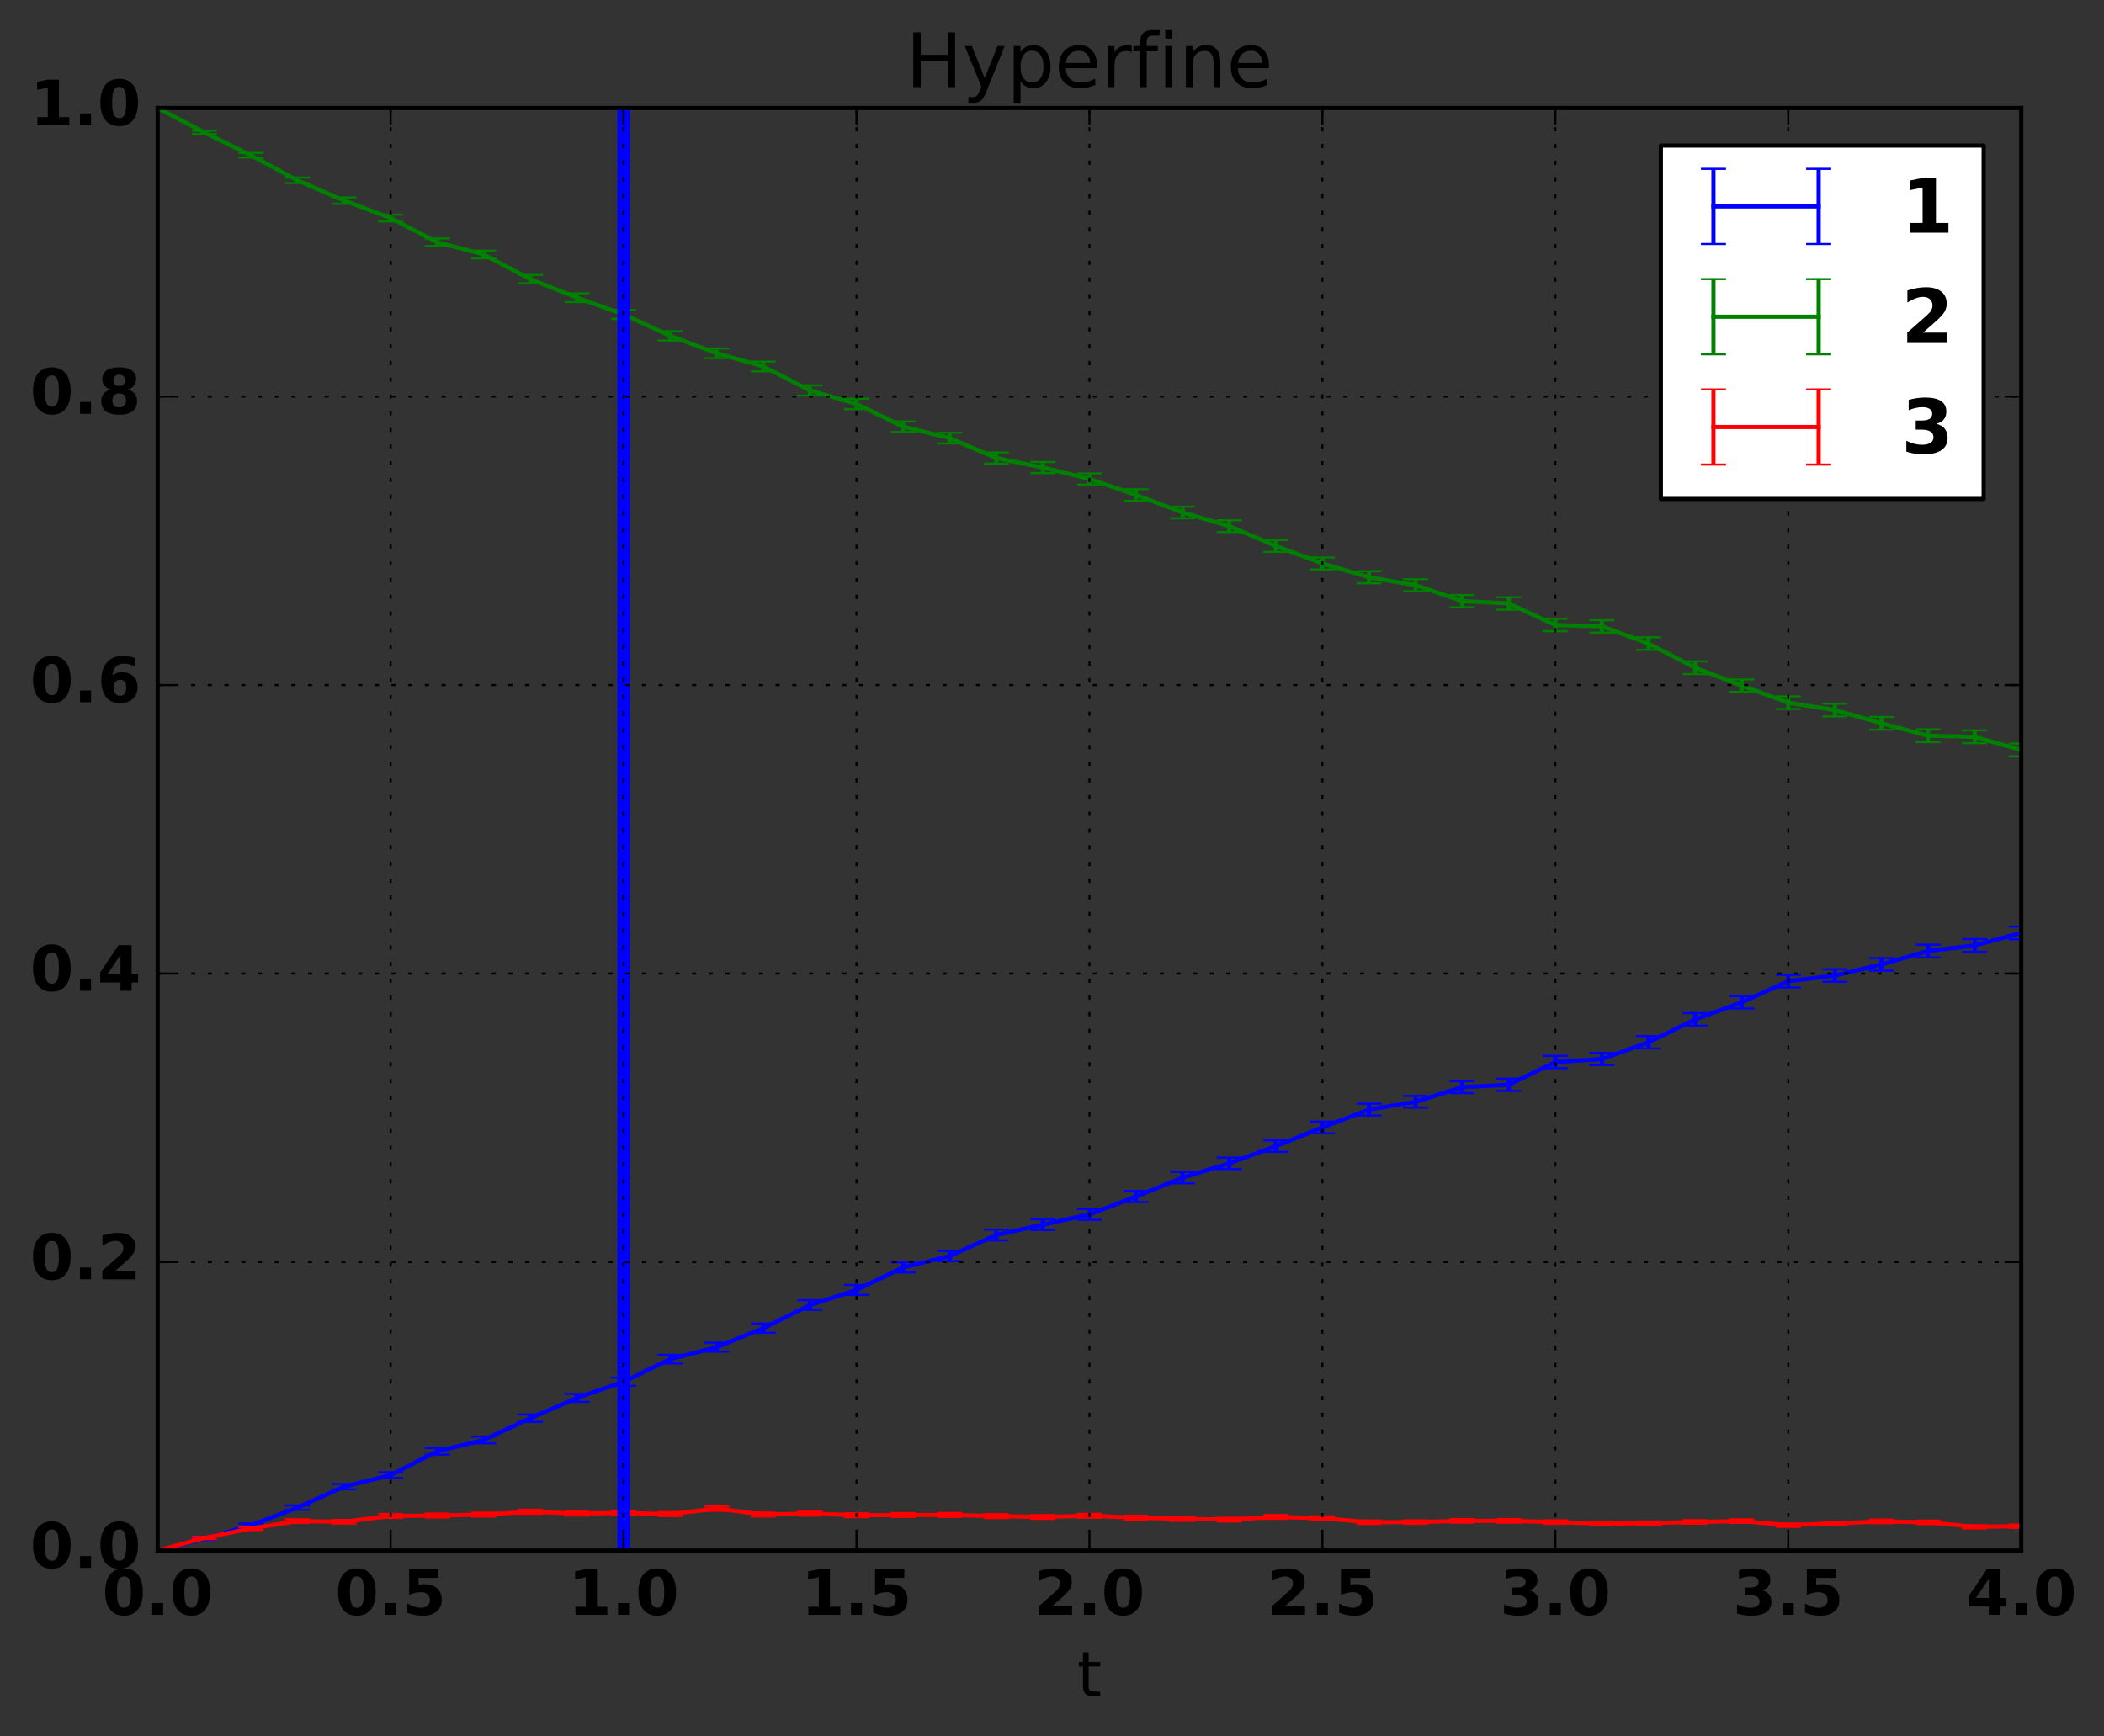 <?xml version="1.0" encoding="utf-8" standalone="no"?>
<!DOCTYPE svg PUBLIC "-//W3C//DTD SVG 1.1//EN"
  "http://www.w3.org/Graphics/SVG/1.1/DTD/svg11.dtd">
<!-- Created with matplotlib (http://matplotlib.org/) -->
<svg height="416pt" version="1.1" viewBox="0 0 504 416" width="504pt" xmlns="http://www.w3.org/2000/svg" xmlns:xlink="http://www.w3.org/1999/xlink">
 <rect x="0" y="0" width="504" height="416" fill="#333333" stroke="none"/>
 <defs>
  <style type="text/css">
*{stroke-linecap:butt;stroke-linejoin:round;stroke-miterlimit:100000;}
  </style>
 </defs>
 <g id="figure_1">
  <g id="patch_1">
   <path d="M 0 416.712 
L 504.657 416.712 
L 504.657 0 
L 0 0 
z
" style="fill:none;"/>
  </g>
  <g id="axes_1">
   <g id="patch_2">
    <path d="M 37.771 371.477 
L 484.171 371.477 
L 484.171 25.877 
L 37.771 25.877 
z
" style="fill:none;"/>
   </g>
   <g id="LineCollection_1">
    <path clip-path="url(#pa56f8f3e97)" d="M 37.771 371.477 
L 37.771 371.45 
" style="fill:none;stroke:#0000ff;"/>
    <path clip-path="url(#pa56f8f3e97)" d="M 48.931 368.902 
L 48.931 368.355 
" style="fill:none;stroke:#0000ff;"/>
    <path clip-path="url(#pa56f8f3e97)" d="M 60.091 365.822 
L 60.091 365.009 
" style="fill:none;stroke:#0000ff;"/>
    <path clip-path="url(#pa56f8f3e97)" d="M 71.251 361.707 
L 71.251 360.665 
" style="fill:none;stroke:#0000ff;"/>
    <path clip-path="url(#pa56f8f3e97)" d="M 82.411 356.814 
L 82.411 355.55 
" style="fill:none;stroke:#0000ff;"/>
    <path clip-path="url(#pa56f8f3e97)" d="M 93.571 354.068 
L 93.571 352.699 
" style="fill:none;stroke:#0000ff;"/>
    <path clip-path="url(#pa56f8f3e97)" d="M 104.731 348.487 
L 104.731 346.922 
" style="fill:none;stroke:#0000ff;"/>
    <path clip-path="url(#pa56f8f3e97)" d="M 115.891 345.796 
L 115.891 344.166 
" style="fill:none;stroke:#0000ff;"/>
    <path clip-path="url(#pa56f8f3e97)" d="M 127.051 340.647 
L 127.051 338.869 
" style="fill:none;stroke:#0000ff;"/>
    <path clip-path="url(#pa56f8f3e97)" d="M 138.211 335.843 
L 138.211 333.953 
" style="fill:none;stroke:#0000ff;"/>
    <path clip-path="url(#pa56f8f3e97)" d="M 149.371 332.01 
L 149.371 330.049 
" style="fill:none;stroke:#0000ff;"/>
    <path clip-path="url(#pa56f8f3e97)" d="M 160.531 326.668 
L 160.531 324.579 
" style="fill:none;stroke:#0000ff;"/>
    <path clip-path="url(#pa56f8f3e97)" d="M 171.691 323.827 
L 171.691 321.672 
" style="fill:none;stroke:#0000ff;"/>
    <path clip-path="url(#pa56f8f3e97)" d="M 182.851 319.296 
L 182.851 317.084 
" style="fill:none;stroke:#0000ff;"/>
    <path clip-path="url(#pa56f8f3e97)" d="M 194.011 313.813 
L 194.011 311.498 
" style="fill:none;stroke:#0000ff;"/>
    <path clip-path="url(#pa56f8f3e97)" d="M 205.171 310.221 
L 205.171 307.851 
" style="fill:none;stroke:#0000ff;"/>
    <path clip-path="url(#pa56f8f3e97)" d="M 216.331 304.845 
L 216.331 302.427 
" style="fill:none;stroke:#0000ff;"/>
    <path clip-path="url(#pa56f8f3e97)" d="M 227.491 302.145 
L 227.491 299.685 
" style="fill:none;stroke:#0000ff;"/>
    <path clip-path="url(#pa56f8f3e97)" d="M 238.651 297.162 
L 238.651 294.58 
" style="fill:none;stroke:#0000ff;"/>
    <path clip-path="url(#pa56f8f3e97)" d="M 249.811 294.674 
L 249.811 292.104 
" style="fill:none;stroke:#0000ff;"/>
    <path clip-path="url(#pa56f8f3e97)" d="M 260.971 292.227 
L 260.971 289.647 
" style="fill:none;stroke:#0000ff;"/>
    <path clip-path="url(#pa56f8f3e97)" d="M 272.131 288.006 
L 272.131 285.307 
" style="fill:none;stroke:#0000ff;"/>
    <path clip-path="url(#pa56f8f3e97)" d="M 283.291 283.494 
L 283.291 280.785 
" style="fill:none;stroke:#0000ff;"/>
    <path clip-path="url(#pa56f8f3e97)" d="M 294.451 280.082 
L 294.451 277.328 
" style="fill:none;stroke:#0000ff;"/>
    <path clip-path="url(#pa56f8f3e97)" d="M 305.611 275.968 
L 305.611 273.219 
" style="fill:none;stroke:#0000ff;"/>
    <path clip-path="url(#pa56f8f3e97)" d="M 316.771 271.499 
L 316.771 268.7 
" style="fill:none;stroke:#0000ff;"/>
    <path clip-path="url(#pa56f8f3e97)" d="M 327.931 267.253 
L 327.931 264.405 
" style="fill:none;stroke:#0000ff;"/>
    <path clip-path="url(#pa56f8f3e97)" d="M 339.091 265.376 
L 339.091 262.551 
" style="fill:none;stroke:#0000ff;"/>
    <path clip-path="url(#pa56f8f3e97)" d="M 350.251 261.878 
L 350.251 259.008 
" style="fill:none;stroke:#0000ff;"/>
    <path clip-path="url(#pa56f8f3e97)" d="M 361.411 261.346 
L 361.411 258.422 
" style="fill:none;stroke:#0000ff;"/>
    <path clip-path="url(#pa56f8f3e97)" d="M 372.571 255.903 
L 372.571 252.979 
" style="fill:none;stroke:#0000ff;"/>
    <path clip-path="url(#pa56f8f3e97)" d="M 383.731 255.176 
L 383.731 252.261 
" style="fill:none;stroke:#0000ff;"/>
    <path clip-path="url(#pa56f8f3e97)" d="M 394.891 251.185 
L 394.891 248.224 
" style="fill:none;stroke:#0000ff;"/>
    <path clip-path="url(#pa56f8f3e97)" d="M 406.051 245.735 
L 406.051 242.72 
" style="fill:none;stroke:#0000ff;"/>
    <path clip-path="url(#pa56f8f3e97)" d="M 417.211 241.61 
L 417.211 238.656 
" style="fill:none;stroke:#0000ff;"/>
    <path clip-path="url(#pa56f8f3e97)" d="M 428.371 236.596 
L 428.371 233.562 
" style="fill:none;stroke:#0000ff;"/>
    <path clip-path="url(#pa56f8f3e97)" d="M 439.531 235.218 
L 439.531 232.224 
" style="fill:none;stroke:#0000ff;"/>
    <path clip-path="url(#pa56f8f3e97)" d="M 450.691 232.557 
L 450.691 229.532 
" style="fill:none;stroke:#0000ff;"/>
    <path clip-path="url(#pa56f8f3e97)" d="M 461.851 229.36 
L 461.851 226.32 
" style="fill:none;stroke:#0000ff;"/>
    <path clip-path="url(#pa56f8f3e97)" d="M 473.011 228.039 
L 473.011 224.987 
" style="fill:none;stroke:#0000ff;"/>
    <path clip-path="url(#pa56f8f3e97)" d="M 484.171 225.04 
L 484.171 221.988 
" style="fill:none;stroke:#0000ff;"/>
   </g>
   <g id="LineCollection_2">
    <path clip-path="url(#pa56f8f3e97)" d="M 37.771 25.904 
L 37.771 25.877 
" style="fill:none;stroke:#008000;"/>
    <path clip-path="url(#pa56f8f3e97)" d="M 48.931 32.111 
L 48.931 31.331 
" style="fill:none;stroke:#008000;"/>
    <path clip-path="url(#pa56f8f3e97)" d="M 60.091 37.762 
L 60.091 36.659 
" style="fill:none;stroke:#008000;"/>
    <path clip-path="url(#pa56f8f3e97)" d="M 71.251 43.879 
L 71.251 42.541 
" style="fill:none;stroke:#008000;"/>
    <path clip-path="url(#pa56f8f3e97)" d="M 82.411 48.815 
L 82.411 47.308 
" style="fill:none;stroke:#008000;"/>
    <path clip-path="url(#pa56f8f3e97)" d="M 93.571 53.062 
L 93.571 51.431 
" style="fill:none;stroke:#008000;"/>
    <path clip-path="url(#pa56f8f3e97)" d="M 104.731 58.929 
L 104.731 57.133 
" style="fill:none;stroke:#008000;"/>
    <path clip-path="url(#pa56f8f3e97)" d="M 115.891 61.909 
L 115.891 60.058 
" style="fill:none;stroke:#008000;"/>
    <path clip-path="url(#pa56f8f3e97)" d="M 127.051 67.87 
L 127.051 65.878 
" style="fill:none;stroke:#008000;"/>
    <path clip-path="url(#pa56f8f3e97)" d="M 138.211 72.363 
L 138.211 70.287 
" style="fill:none;stroke:#008000;"/>
    <path clip-path="url(#pa56f8f3e97)" d="M 149.371 76.384 
L 149.371 74.248 
" style="fill:none;stroke:#008000;"/>
    <path clip-path="url(#pa56f8f3e97)" d="M 160.531 81.578 
L 160.531 79.332 
" style="fill:none;stroke:#008000;"/>
    <path clip-path="url(#pa56f8f3e97)" d="M 171.691 85.804 
L 171.691 83.479 
" style="fill:none;stroke:#008000;"/>
    <path clip-path="url(#pa56f8f3e97)" d="M 182.851 88.964 
L 182.851 86.616 
" style="fill:none;stroke:#008000;"/>
    <path clip-path="url(#pa56f8f3e97)" d="M 194.011 94.762 
L 194.011 92.317 
" style="fill:none;stroke:#008000;"/>
    <path clip-path="url(#pa56f8f3e97)" d="M 205.171 98.01 
L 205.171 95.523 
" style="fill:none;stroke:#008000;"/>
    <path clip-path="url(#pa56f8f3e97)" d="M 216.331 103.48 
L 216.331 100.954 
" style="fill:none;stroke:#008000;"/>
    <path clip-path="url(#pa56f8f3e97)" d="M 227.491 106.24 
L 227.491 103.676 
" style="fill:none;stroke:#008000;"/>
    <path clip-path="url(#pa56f8f3e97)" d="M 238.651 111.068 
L 238.651 108.39 
" style="fill:none;stroke:#008000;"/>
    <path clip-path="url(#pa56f8f3e97)" d="M 249.811 113.326 
L 249.811 110.668 
" style="fill:none;stroke:#008000;"/>
    <path clip-path="url(#pa56f8f3e97)" d="M 260.971 116.076 
L 260.971 113.409 
" style="fill:none;stroke:#008000;"/>
    <path clip-path="url(#pa56f8f3e97)" d="M 272.131 119.97 
L 272.131 117.191 
" style="fill:none;stroke:#008000;"/>
    <path clip-path="url(#pa56f8f3e97)" d="M 283.291 124.171 
L 283.291 121.391 
" style="fill:none;stroke:#008000;"/>
    <path clip-path="url(#pa56f8f3e97)" d="M 294.451 127.465 
L 294.451 124.645 
" style="fill:none;stroke:#008000;"/>
    <path clip-path="url(#pa56f8f3e97)" d="M 305.611 132.213 
L 305.611 129.399 
" style="fill:none;stroke:#008000;"/>
    <path clip-path="url(#pa56f8f3e97)" d="M 316.771 136.422 
L 316.771 133.564 
" style="fill:none;stroke:#008000;"/>
    <path clip-path="url(#pa56f8f3e97)" d="M 327.931 139.747 
L 327.931 136.851 
" style="fill:none;stroke:#008000;"/>
    <path clip-path="url(#pa56f8f3e97)" d="M 339.091 141.637 
L 339.091 138.767 
" style="fill:none;stroke:#008000;"/>
    <path clip-path="url(#pa56f8f3e97)" d="M 350.251 145.471 
L 350.251 142.556 
" style="fill:none;stroke:#008000;"/>
    <path clip-path="url(#pa56f8f3e97)" d="M 361.411 146.056 
L 361.411 143.086 
" style="fill:none;stroke:#008000;"/>
    <path clip-path="url(#pa56f8f3e97)" d="M 372.571 151.215 
L 372.571 148.252 
" style="fill:none;stroke:#008000;"/>
    <path clip-path="url(#pa56f8f3e97)" d="M 383.731 151.542 
L 383.731 148.591 
" style="fill:none;stroke:#008000;"/>
    <path clip-path="url(#pa56f8f3e97)" d="M 394.891 155.679 
L 394.891 152.684 
" style="fill:none;stroke:#008000;"/>
    <path clip-path="url(#pa56f8f3e97)" d="M 406.051 161.493 
L 406.051 158.446 
" style="fill:none;stroke:#008000;"/>
    <path clip-path="url(#pa56f8f3e97)" d="M 417.211 165.755 
L 417.211 162.774 
" style="fill:none;stroke:#008000;"/>
    <path clip-path="url(#pa56f8f3e97)" d="M 428.371 169.877 
L 428.371 166.822 
" style="fill:none;stroke:#008000;"/>
    <path clip-path="url(#pa56f8f3e97)" d="M 439.531 171.63 
L 439.531 168.615 
" style="fill:none;stroke:#008000;"/>
    <path clip-path="url(#pa56f8f3e97)" d="M 450.691 174.803 
L 450.691 171.757 
" style="fill:none;stroke:#008000;"/>
    <path clip-path="url(#pa56f8f3e97)" d="M 461.851 177.787 
L 461.851 174.729 
" style="fill:none;stroke:#008000;"/>
    <path clip-path="url(#pa56f8f3e97)" d="M 473.011 178.05 
L 473.011 174.983 
" style="fill:none;stroke:#008000;"/>
    <path clip-path="url(#pa56f8f3e97)" d="M 484.171 181.207 
L 484.171 178.142 
" style="fill:none;stroke:#008000;"/>
   </g>
   <g id="LineCollection_3">
    <path clip-path="url(#pa56f8f3e97)" d="M 37.771 371.477 
L 37.771 371.45 
" style="fill:none;stroke:#ff0000;"/>
    <path clip-path="url(#pa56f8f3e97)" d="M 48.931 368.75 
L 48.931 368.189 
" style="fill:none;stroke:#ff0000;"/>
    <path clip-path="url(#pa56f8f3e97)" d="M 60.091 366.572 
L 60.091 365.812 
" style="fill:none;stroke:#ff0000;"/>
    <path clip-path="url(#pa56f8f3e97)" d="M 71.251 364.855 
L 71.251 363.988 
" style="fill:none;stroke:#ff0000;"/>
    <path clip-path="url(#pa56f8f3e97)" d="M 82.411 365.004 
L 82.411 364.145 
" style="fill:none;stroke:#ff0000;"/>
    <path clip-path="url(#pa56f8f3e97)" d="M 93.571 363.658 
L 93.571 362.718 
" style="fill:none;stroke:#ff0000;"/>
    <path clip-path="url(#pa56f8f3e97)" d="M 104.731 363.558 
L 104.731 362.607 
" style="fill:none;stroke:#ff0000;"/>
    <path clip-path="url(#pa56f8f3e97)" d="M 115.891 363.331 
L 115.891 362.376 
" style="fill:none;stroke:#ff0000;"/>
    <path clip-path="url(#pa56f8f3e97)" d="M 127.051 362.683 
L 127.051 361.687 
" style="fill:none;stroke:#ff0000;"/>
    <path clip-path="url(#pa56f8f3e97)" d="M 138.211 363.081 
L 138.211 362.109 
" style="fill:none;stroke:#ff0000;"/>
    <path clip-path="url(#pa56f8f3e97)" d="M 149.371 362.958 
L 149.371 361.987 
" style="fill:none;stroke:#ff0000;"/>
    <path clip-path="url(#pa56f8f3e97)" d="M 160.531 363.223 
L 160.531 362.257 
" style="fill:none;stroke:#ff0000;"/>
    <path clip-path="url(#pa56f8f3e97)" d="M 171.691 361.947 
L 171.691 360.907 
" style="fill:none;stroke:#ff0000;"/>
    <path clip-path="url(#pa56f8f3e97)" d="M 182.851 363.316 
L 182.851 362.36 
" style="fill:none;stroke:#ff0000;"/>
    <path clip-path="url(#pa56f8f3e97)" d="M 194.011 363.11 
L 194.011 362.137 
" style="fill:none;stroke:#ff0000;"/>
    <path clip-path="url(#pa56f8f3e97)" d="M 205.171 363.491 
L 205.171 362.54 
" style="fill:none;stroke:#ff0000;"/>
    <path clip-path="url(#pa56f8f3e97)" d="M 216.331 363.437 
L 216.331 362.494 
" style="fill:none;stroke:#ff0000;"/>
    <path clip-path="url(#pa56f8f3e97)" d="M 227.491 363.418 
L 227.491 362.472 
" style="fill:none;stroke:#ff0000;"/>
    <path clip-path="url(#pa56f8f3e97)" d="M 238.651 363.695 
L 238.651 362.741 
" style="fill:none;stroke:#ff0000;"/>
    <path clip-path="url(#pa56f8f3e97)" d="M 249.811 363.895 
L 249.811 362.969 
" style="fill:none;stroke:#ff0000;"/>
    <path clip-path="url(#pa56f8f3e97)" d="M 260.971 363.607 
L 260.971 362.671 
" style="fill:none;stroke:#ff0000;"/>
    <path clip-path="url(#pa56f8f3e97)" d="M 272.131 364.048 
L 272.131 363.112 
" style="fill:none;stroke:#ff0000;"/>
    <path clip-path="url(#pa56f8f3e97)" d="M 283.291 364.35 
L 283.291 363.444 
" style="fill:none;stroke:#ff0000;"/>
    <path clip-path="url(#pa56f8f3e97)" d="M 294.451 364.507 
L 294.451 363.607 
" style="fill:none;stroke:#ff0000;"/>
    <path clip-path="url(#pa56f8f3e97)" d="M 305.611 363.88 
L 305.611 362.957 
" style="fill:none;stroke:#ff0000;"/>
    <path clip-path="url(#pa56f8f3e97)" d="M 316.771 364.18 
L 316.771 363.27 
" style="fill:none;stroke:#ff0000;"/>
    <path clip-path="url(#pa56f8f3e97)" d="M 327.931 365.119 
L 327.931 364.261 
" style="fill:none;stroke:#ff0000;"/>
    <path clip-path="url(#pa56f8f3e97)" d="M 339.091 365.077 
L 339.091 364.228 
" style="fill:none;stroke:#ff0000;"/>
    <path clip-path="url(#pa56f8f3e97)" d="M 350.251 364.797 
L 350.251 363.925 
" style="fill:none;stroke:#ff0000;"/>
    <path clip-path="url(#pa56f8f3e97)" d="M 361.411 364.806 
L 361.411 363.918 
" style="fill:none;stroke:#ff0000;"/>
    <path clip-path="url(#pa56f8f3e97)" d="M 372.571 365.073 
L 372.571 364.213 
" style="fill:none;stroke:#ff0000;"/>
    <path clip-path="url(#pa56f8f3e97)" d="M 383.731 365.449 
L 383.731 364.617 
" style="fill:none;stroke:#ff0000;"/>
    <path clip-path="url(#pa56f8f3e97)" d="M 394.891 365.354 
L 394.891 364.51 
" style="fill:none;stroke:#ff0000;"/>
    <path clip-path="url(#pa56f8f3e97)" d="M 406.051 365.056 
L 406.051 364.185 
" style="fill:none;stroke:#ff0000;"/>
    <path clip-path="url(#pa56f8f3e97)" d="M 417.211 364.851 
L 417.211 363.991 
" style="fill:none;stroke:#ff0000;"/>
    <path clip-path="url(#pa56f8f3e97)" d="M 428.371 365.797 
L 428.371 364.981 
" style="fill:none;stroke:#ff0000;"/>
    <path clip-path="url(#pa56f8f3e97)" d="M 439.531 365.389 
L 439.531 364.559 
" style="fill:none;stroke:#ff0000;"/>
    <path clip-path="url(#pa56f8f3e97)" d="M 450.691 364.926 
L 450.691 364.06 
" style="fill:none;stroke:#ff0000;"/>
    <path clip-path="url(#pa56f8f3e97)" d="M 461.851 365.147 
L 461.851 364.293 
" style="fill:none;stroke:#ff0000;"/>
    <path clip-path="url(#pa56f8f3e97)" d="M 473.011 366.182 
L 473.011 365.395 
" style="fill:none;stroke:#ff0000;"/>
    <path clip-path="url(#pa56f8f3e97)" d="M 484.171 366.027 
L 484.171 365.232 
" style="fill:none;stroke:#ff0000;"/>
   </g>
   <g id="line2d_1">
    <defs>
     <path d="M 3 0 
L -3 -0 
" id="m8957303464" style="stroke:#0000ff;stroke-width:0.5;"/>
    </defs>
    <g clip-path="url(#pa56f8f3e97)">
     <use style="fill:#0000ff;stroke:#0000ff;stroke-width:0.5;" x="37.771" xlink:href="#m8957303464" y="371.477"/>
     <use style="fill:#0000ff;stroke:#0000ff;stroke-width:0.5;" x="48.931" xlink:href="#m8957303464" y="368.902"/>
     <use style="fill:#0000ff;stroke:#0000ff;stroke-width:0.5;" x="60.091" xlink:href="#m8957303464" y="365.822"/>
     <use style="fill:#0000ff;stroke:#0000ff;stroke-width:0.5;" x="71.251" xlink:href="#m8957303464" y="361.707"/>
     <use style="fill:#0000ff;stroke:#0000ff;stroke-width:0.5;" x="82.411" xlink:href="#m8957303464" y="356.814"/>
     <use style="fill:#0000ff;stroke:#0000ff;stroke-width:0.5;" x="93.571" xlink:href="#m8957303464" y="354.068"/>
     <use style="fill:#0000ff;stroke:#0000ff;stroke-width:0.5;" x="104.731" xlink:href="#m8957303464" y="348.487"/>
     <use style="fill:#0000ff;stroke:#0000ff;stroke-width:0.5;" x="115.891" xlink:href="#m8957303464" y="345.796"/>
     <use style="fill:#0000ff;stroke:#0000ff;stroke-width:0.5;" x="127.051" xlink:href="#m8957303464" y="340.647"/>
     <use style="fill:#0000ff;stroke:#0000ff;stroke-width:0.5;" x="138.211" xlink:href="#m8957303464" y="335.843"/>
     <use style="fill:#0000ff;stroke:#0000ff;stroke-width:0.5;" x="149.371" xlink:href="#m8957303464" y="332.01"/>
     <use style="fill:#0000ff;stroke:#0000ff;stroke-width:0.5;" x="160.531" xlink:href="#m8957303464" y="326.668"/>
     <use style="fill:#0000ff;stroke:#0000ff;stroke-width:0.5;" x="171.691" xlink:href="#m8957303464" y="323.827"/>
     <use style="fill:#0000ff;stroke:#0000ff;stroke-width:0.5;" x="182.851" xlink:href="#m8957303464" y="319.296"/>
     <use style="fill:#0000ff;stroke:#0000ff;stroke-width:0.5;" x="194.011" xlink:href="#m8957303464" y="313.813"/>
     <use style="fill:#0000ff;stroke:#0000ff;stroke-width:0.5;" x="205.171" xlink:href="#m8957303464" y="310.221"/>
     <use style="fill:#0000ff;stroke:#0000ff;stroke-width:0.5;" x="216.331" xlink:href="#m8957303464" y="304.845"/>
     <use style="fill:#0000ff;stroke:#0000ff;stroke-width:0.5;" x="227.491" xlink:href="#m8957303464" y="302.145"/>
     <use style="fill:#0000ff;stroke:#0000ff;stroke-width:0.5;" x="238.651" xlink:href="#m8957303464" y="297.162"/>
     <use style="fill:#0000ff;stroke:#0000ff;stroke-width:0.5;" x="249.811" xlink:href="#m8957303464" y="294.674"/>
     <use style="fill:#0000ff;stroke:#0000ff;stroke-width:0.5;" x="260.971" xlink:href="#m8957303464" y="292.227"/>
     <use style="fill:#0000ff;stroke:#0000ff;stroke-width:0.5;" x="272.131" xlink:href="#m8957303464" y="288.006"/>
     <use style="fill:#0000ff;stroke:#0000ff;stroke-width:0.5;" x="283.291" xlink:href="#m8957303464" y="283.494"/>
     <use style="fill:#0000ff;stroke:#0000ff;stroke-width:0.5;" x="294.451" xlink:href="#m8957303464" y="280.082"/>
     <use style="fill:#0000ff;stroke:#0000ff;stroke-width:0.5;" x="305.611" xlink:href="#m8957303464" y="275.968"/>
     <use style="fill:#0000ff;stroke:#0000ff;stroke-width:0.5;" x="316.771" xlink:href="#m8957303464" y="271.499"/>
     <use style="fill:#0000ff;stroke:#0000ff;stroke-width:0.5;" x="327.931" xlink:href="#m8957303464" y="267.253"/>
     <use style="fill:#0000ff;stroke:#0000ff;stroke-width:0.5;" x="339.091" xlink:href="#m8957303464" y="265.376"/>
     <use style="fill:#0000ff;stroke:#0000ff;stroke-width:0.5;" x="350.251" xlink:href="#m8957303464" y="261.878"/>
     <use style="fill:#0000ff;stroke:#0000ff;stroke-width:0.5;" x="361.411" xlink:href="#m8957303464" y="261.346"/>
     <use style="fill:#0000ff;stroke:#0000ff;stroke-width:0.5;" x="372.571" xlink:href="#m8957303464" y="255.903"/>
     <use style="fill:#0000ff;stroke:#0000ff;stroke-width:0.5;" x="383.731" xlink:href="#m8957303464" y="255.176"/>
     <use style="fill:#0000ff;stroke:#0000ff;stroke-width:0.5;" x="394.891" xlink:href="#m8957303464" y="251.185"/>
     <use style="fill:#0000ff;stroke:#0000ff;stroke-width:0.5;" x="406.051" xlink:href="#m8957303464" y="245.735"/>
     <use style="fill:#0000ff;stroke:#0000ff;stroke-width:0.5;" x="417.211" xlink:href="#m8957303464" y="241.61"/>
     <use style="fill:#0000ff;stroke:#0000ff;stroke-width:0.5;" x="428.371" xlink:href="#m8957303464" y="236.596"/>
     <use style="fill:#0000ff;stroke:#0000ff;stroke-width:0.5;" x="439.531" xlink:href="#m8957303464" y="235.218"/>
     <use style="fill:#0000ff;stroke:#0000ff;stroke-width:0.5;" x="450.691" xlink:href="#m8957303464" y="232.557"/>
     <use style="fill:#0000ff;stroke:#0000ff;stroke-width:0.5;" x="461.851" xlink:href="#m8957303464" y="229.36"/>
     <use style="fill:#0000ff;stroke:#0000ff;stroke-width:0.5;" x="473.011" xlink:href="#m8957303464" y="228.039"/>
     <use style="fill:#0000ff;stroke:#0000ff;stroke-width:0.5;" x="484.171" xlink:href="#m8957303464" y="225.04"/>
    </g>
   </g>
   <g id="line2d_2">
    <g clip-path="url(#pa56f8f3e97)">
     <use style="fill:#0000ff;stroke:#0000ff;stroke-width:0.5;" x="37.771" xlink:href="#m8957303464" y="371.45"/>
     <use style="fill:#0000ff;stroke:#0000ff;stroke-width:0.5;" x="48.931" xlink:href="#m8957303464" y="368.355"/>
     <use style="fill:#0000ff;stroke:#0000ff;stroke-width:0.5;" x="60.091" xlink:href="#m8957303464" y="365.009"/>
     <use style="fill:#0000ff;stroke:#0000ff;stroke-width:0.5;" x="71.251" xlink:href="#m8957303464" y="360.665"/>
     <use style="fill:#0000ff;stroke:#0000ff;stroke-width:0.5;" x="82.411" xlink:href="#m8957303464" y="355.55"/>
     <use style="fill:#0000ff;stroke:#0000ff;stroke-width:0.5;" x="93.571" xlink:href="#m8957303464" y="352.699"/>
     <use style="fill:#0000ff;stroke:#0000ff;stroke-width:0.5;" x="104.731" xlink:href="#m8957303464" y="346.922"/>
     <use style="fill:#0000ff;stroke:#0000ff;stroke-width:0.5;" x="115.891" xlink:href="#m8957303464" y="344.166"/>
     <use style="fill:#0000ff;stroke:#0000ff;stroke-width:0.5;" x="127.051" xlink:href="#m8957303464" y="338.869"/>
     <use style="fill:#0000ff;stroke:#0000ff;stroke-width:0.5;" x="138.211" xlink:href="#m8957303464" y="333.953"/>
     <use style="fill:#0000ff;stroke:#0000ff;stroke-width:0.5;" x="149.371" xlink:href="#m8957303464" y="330.049"/>
     <use style="fill:#0000ff;stroke:#0000ff;stroke-width:0.5;" x="160.531" xlink:href="#m8957303464" y="324.579"/>
     <use style="fill:#0000ff;stroke:#0000ff;stroke-width:0.5;" x="171.691" xlink:href="#m8957303464" y="321.672"/>
     <use style="fill:#0000ff;stroke:#0000ff;stroke-width:0.5;" x="182.851" xlink:href="#m8957303464" y="317.084"/>
     <use style="fill:#0000ff;stroke:#0000ff;stroke-width:0.5;" x="194.011" xlink:href="#m8957303464" y="311.498"/>
     <use style="fill:#0000ff;stroke:#0000ff;stroke-width:0.5;" x="205.171" xlink:href="#m8957303464" y="307.851"/>
     <use style="fill:#0000ff;stroke:#0000ff;stroke-width:0.5;" x="216.331" xlink:href="#m8957303464" y="302.427"/>
     <use style="fill:#0000ff;stroke:#0000ff;stroke-width:0.5;" x="227.491" xlink:href="#m8957303464" y="299.685"/>
     <use style="fill:#0000ff;stroke:#0000ff;stroke-width:0.5;" x="238.651" xlink:href="#m8957303464" y="294.58"/>
     <use style="fill:#0000ff;stroke:#0000ff;stroke-width:0.5;" x="249.811" xlink:href="#m8957303464" y="292.104"/>
     <use style="fill:#0000ff;stroke:#0000ff;stroke-width:0.5;" x="260.971" xlink:href="#m8957303464" y="289.647"/>
     <use style="fill:#0000ff;stroke:#0000ff;stroke-width:0.5;" x="272.131" xlink:href="#m8957303464" y="285.307"/>
     <use style="fill:#0000ff;stroke:#0000ff;stroke-width:0.5;" x="283.291" xlink:href="#m8957303464" y="280.785"/>
     <use style="fill:#0000ff;stroke:#0000ff;stroke-width:0.5;" x="294.451" xlink:href="#m8957303464" y="277.328"/>
     <use style="fill:#0000ff;stroke:#0000ff;stroke-width:0.5;" x="305.611" xlink:href="#m8957303464" y="273.219"/>
     <use style="fill:#0000ff;stroke:#0000ff;stroke-width:0.5;" x="316.771" xlink:href="#m8957303464" y="268.7"/>
     <use style="fill:#0000ff;stroke:#0000ff;stroke-width:0.5;" x="327.931" xlink:href="#m8957303464" y="264.405"/>
     <use style="fill:#0000ff;stroke:#0000ff;stroke-width:0.5;" x="339.091" xlink:href="#m8957303464" y="262.551"/>
     <use style="fill:#0000ff;stroke:#0000ff;stroke-width:0.5;" x="350.251" xlink:href="#m8957303464" y="259.008"/>
     <use style="fill:#0000ff;stroke:#0000ff;stroke-width:0.5;" x="361.411" xlink:href="#m8957303464" y="258.422"/>
     <use style="fill:#0000ff;stroke:#0000ff;stroke-width:0.5;" x="372.571" xlink:href="#m8957303464" y="252.979"/>
     <use style="fill:#0000ff;stroke:#0000ff;stroke-width:0.5;" x="383.731" xlink:href="#m8957303464" y="252.261"/>
     <use style="fill:#0000ff;stroke:#0000ff;stroke-width:0.5;" x="394.891" xlink:href="#m8957303464" y="248.224"/>
     <use style="fill:#0000ff;stroke:#0000ff;stroke-width:0.5;" x="406.051" xlink:href="#m8957303464" y="242.72"/>
     <use style="fill:#0000ff;stroke:#0000ff;stroke-width:0.5;" x="417.211" xlink:href="#m8957303464" y="238.656"/>
     <use style="fill:#0000ff;stroke:#0000ff;stroke-width:0.5;" x="428.371" xlink:href="#m8957303464" y="233.562"/>
     <use style="fill:#0000ff;stroke:#0000ff;stroke-width:0.5;" x="439.531" xlink:href="#m8957303464" y="232.224"/>
     <use style="fill:#0000ff;stroke:#0000ff;stroke-width:0.5;" x="450.691" xlink:href="#m8957303464" y="229.532"/>
     <use style="fill:#0000ff;stroke:#0000ff;stroke-width:0.5;" x="461.851" xlink:href="#m8957303464" y="226.32"/>
     <use style="fill:#0000ff;stroke:#0000ff;stroke-width:0.5;" x="473.011" xlink:href="#m8957303464" y="224.987"/>
     <use style="fill:#0000ff;stroke:#0000ff;stroke-width:0.5;" x="484.171" xlink:href="#m8957303464" y="221.988"/>
    </g>
   </g>
   <g id="line2d_3">
    <path clip-path="url(#pa56f8f3e97)" d="M 37.771 371.464 
L 48.931 368.628 
L 60.091 365.415 
L 71.251 361.186 
L 82.411 356.182 
L 93.571 353.383 
L 104.731 347.704 
L 115.891 344.981 
L 127.051 339.758 
L 138.211 334.898 
L 149.371 331.03 
L 160.531 325.623 
L 171.691 322.749 
L 182.851 318.19 
L 194.011 312.655 
L 205.171 309.036 
L 216.331 303.636 
L 227.491 300.915 
L 238.651 295.871 
L 249.811 293.389 
L 260.971 290.937 
L 272.131 286.657 
L 283.291 282.139 
L 294.451 278.705 
L 305.611 274.594 
L 316.771 270.1 
L 327.931 265.829 
L 339.091 263.963 
L 350.251 260.443 
L 361.411 259.884 
L 372.571 254.441 
L 383.731 253.719 
L 394.891 249.704 
L 406.051 244.228 
L 417.211 240.133 
L 428.371 235.079 
L 439.531 233.721 
L 450.691 231.045 
L 461.851 227.84 
L 473.011 226.513 
L 484.171 223.514 
" style="fill:none;stroke:#0000ff;stroke-linecap:square;"/>
   </g>
   <g id="line2d_4">
    <defs>
     <path d="M 3 0 
L -3 -0 
" id="m485697bd4f" style="stroke:#008000;stroke-width:0.5;"/>
    </defs>
    <g clip-path="url(#pa56f8f3e97)">
     <use style="fill:#008000;stroke:#008000;stroke-width:0.5;" x="37.771" xlink:href="#m485697bd4f" y="25.904"/>
     <use style="fill:#008000;stroke:#008000;stroke-width:0.5;" x="48.931" xlink:href="#m485697bd4f" y="32.111"/>
     <use style="fill:#008000;stroke:#008000;stroke-width:0.5;" x="60.091" xlink:href="#m485697bd4f" y="37.762"/>
     <use style="fill:#008000;stroke:#008000;stroke-width:0.5;" x="71.251" xlink:href="#m485697bd4f" y="43.879"/>
     <use style="fill:#008000;stroke:#008000;stroke-width:0.5;" x="82.411" xlink:href="#m485697bd4f" y="48.815"/>
     <use style="fill:#008000;stroke:#008000;stroke-width:0.5;" x="93.571" xlink:href="#m485697bd4f" y="53.062"/>
     <use style="fill:#008000;stroke:#008000;stroke-width:0.5;" x="104.731" xlink:href="#m485697bd4f" y="58.929"/>
     <use style="fill:#008000;stroke:#008000;stroke-width:0.5;" x="115.891" xlink:href="#m485697bd4f" y="61.909"/>
     <use style="fill:#008000;stroke:#008000;stroke-width:0.5;" x="127.051" xlink:href="#m485697bd4f" y="67.87"/>
     <use style="fill:#008000;stroke:#008000;stroke-width:0.5;" x="138.211" xlink:href="#m485697bd4f" y="72.363"/>
     <use style="fill:#008000;stroke:#008000;stroke-width:0.5;" x="149.371" xlink:href="#m485697bd4f" y="76.384"/>
     <use style="fill:#008000;stroke:#008000;stroke-width:0.5;" x="160.531" xlink:href="#m485697bd4f" y="81.578"/>
     <use style="fill:#008000;stroke:#008000;stroke-width:0.5;" x="171.691" xlink:href="#m485697bd4f" y="85.804"/>
     <use style="fill:#008000;stroke:#008000;stroke-width:0.5;" x="182.851" xlink:href="#m485697bd4f" y="88.964"/>
     <use style="fill:#008000;stroke:#008000;stroke-width:0.5;" x="194.011" xlink:href="#m485697bd4f" y="94.762"/>
     <use style="fill:#008000;stroke:#008000;stroke-width:0.5;" x="205.171" xlink:href="#m485697bd4f" y="98.01"/>
     <use style="fill:#008000;stroke:#008000;stroke-width:0.5;" x="216.331" xlink:href="#m485697bd4f" y="103.48"/>
     <use style="fill:#008000;stroke:#008000;stroke-width:0.5;" x="227.491" xlink:href="#m485697bd4f" y="106.24"/>
     <use style="fill:#008000;stroke:#008000;stroke-width:0.5;" x="238.651" xlink:href="#m485697bd4f" y="111.068"/>
     <use style="fill:#008000;stroke:#008000;stroke-width:0.5;" x="249.811" xlink:href="#m485697bd4f" y="113.326"/>
     <use style="fill:#008000;stroke:#008000;stroke-width:0.5;" x="260.971" xlink:href="#m485697bd4f" y="116.076"/>
     <use style="fill:#008000;stroke:#008000;stroke-width:0.5;" x="272.131" xlink:href="#m485697bd4f" y="119.97"/>
     <use style="fill:#008000;stroke:#008000;stroke-width:0.5;" x="283.291" xlink:href="#m485697bd4f" y="124.171"/>
     <use style="fill:#008000;stroke:#008000;stroke-width:0.5;" x="294.451" xlink:href="#m485697bd4f" y="127.465"/>
     <use style="fill:#008000;stroke:#008000;stroke-width:0.5;" x="305.611" xlink:href="#m485697bd4f" y="132.213"/>
     <use style="fill:#008000;stroke:#008000;stroke-width:0.5;" x="316.771" xlink:href="#m485697bd4f" y="136.422"/>
     <use style="fill:#008000;stroke:#008000;stroke-width:0.5;" x="327.931" xlink:href="#m485697bd4f" y="139.747"/>
     <use style="fill:#008000;stroke:#008000;stroke-width:0.5;" x="339.091" xlink:href="#m485697bd4f" y="141.637"/>
     <use style="fill:#008000;stroke:#008000;stroke-width:0.5;" x="350.251" xlink:href="#m485697bd4f" y="145.471"/>
     <use style="fill:#008000;stroke:#008000;stroke-width:0.5;" x="361.411" xlink:href="#m485697bd4f" y="146.056"/>
     <use style="fill:#008000;stroke:#008000;stroke-width:0.5;" x="372.571" xlink:href="#m485697bd4f" y="151.215"/>
     <use style="fill:#008000;stroke:#008000;stroke-width:0.5;" x="383.731" xlink:href="#m485697bd4f" y="151.542"/>
     <use style="fill:#008000;stroke:#008000;stroke-width:0.5;" x="394.891" xlink:href="#m485697bd4f" y="155.679"/>
     <use style="fill:#008000;stroke:#008000;stroke-width:0.5;" x="406.051" xlink:href="#m485697bd4f" y="161.493"/>
     <use style="fill:#008000;stroke:#008000;stroke-width:0.5;" x="417.211" xlink:href="#m485697bd4f" y="165.755"/>
     <use style="fill:#008000;stroke:#008000;stroke-width:0.5;" x="428.371" xlink:href="#m485697bd4f" y="169.877"/>
     <use style="fill:#008000;stroke:#008000;stroke-width:0.5;" x="439.531" xlink:href="#m485697bd4f" y="171.63"/>
     <use style="fill:#008000;stroke:#008000;stroke-width:0.5;" x="450.691" xlink:href="#m485697bd4f" y="174.803"/>
     <use style="fill:#008000;stroke:#008000;stroke-width:0.5;" x="461.851" xlink:href="#m485697bd4f" y="177.787"/>
     <use style="fill:#008000;stroke:#008000;stroke-width:0.5;" x="473.011" xlink:href="#m485697bd4f" y="178.05"/>
     <use style="fill:#008000;stroke:#008000;stroke-width:0.5;" x="484.171" xlink:href="#m485697bd4f" y="181.207"/>
    </g>
   </g>
   <g id="line2d_5">
    <g clip-path="url(#pa56f8f3e97)">
     <use style="fill:#008000;stroke:#008000;stroke-width:0.5;" x="37.771" xlink:href="#m485697bd4f" y="25.877"/>
     <use style="fill:#008000;stroke:#008000;stroke-width:0.5;" x="48.931" xlink:href="#m485697bd4f" y="31.331"/>
     <use style="fill:#008000;stroke:#008000;stroke-width:0.5;" x="60.091" xlink:href="#m485697bd4f" y="36.659"/>
     <use style="fill:#008000;stroke:#008000;stroke-width:0.5;" x="71.251" xlink:href="#m485697bd4f" y="42.541"/>
     <use style="fill:#008000;stroke:#008000;stroke-width:0.5;" x="82.411" xlink:href="#m485697bd4f" y="47.308"/>
     <use style="fill:#008000;stroke:#008000;stroke-width:0.5;" x="93.571" xlink:href="#m485697bd4f" y="51.431"/>
     <use style="fill:#008000;stroke:#008000;stroke-width:0.5;" x="104.731" xlink:href="#m485697bd4f" y="57.133"/>
     <use style="fill:#008000;stroke:#008000;stroke-width:0.5;" x="115.891" xlink:href="#m485697bd4f" y="60.058"/>
     <use style="fill:#008000;stroke:#008000;stroke-width:0.5;" x="127.051" xlink:href="#m485697bd4f" y="65.878"/>
     <use style="fill:#008000;stroke:#008000;stroke-width:0.5;" x="138.211" xlink:href="#m485697bd4f" y="70.287"/>
     <use style="fill:#008000;stroke:#008000;stroke-width:0.5;" x="149.371" xlink:href="#m485697bd4f" y="74.248"/>
     <use style="fill:#008000;stroke:#008000;stroke-width:0.5;" x="160.531" xlink:href="#m485697bd4f" y="79.332"/>
     <use style="fill:#008000;stroke:#008000;stroke-width:0.5;" x="171.691" xlink:href="#m485697bd4f" y="83.479"/>
     <use style="fill:#008000;stroke:#008000;stroke-width:0.5;" x="182.851" xlink:href="#m485697bd4f" y="86.616"/>
     <use style="fill:#008000;stroke:#008000;stroke-width:0.5;" x="194.011" xlink:href="#m485697bd4f" y="92.317"/>
     <use style="fill:#008000;stroke:#008000;stroke-width:0.5;" x="205.171" xlink:href="#m485697bd4f" y="95.523"/>
     <use style="fill:#008000;stroke:#008000;stroke-width:0.5;" x="216.331" xlink:href="#m485697bd4f" y="100.954"/>
     <use style="fill:#008000;stroke:#008000;stroke-width:0.5;" x="227.491" xlink:href="#m485697bd4f" y="103.676"/>
     <use style="fill:#008000;stroke:#008000;stroke-width:0.5;" x="238.651" xlink:href="#m485697bd4f" y="108.39"/>
     <use style="fill:#008000;stroke:#008000;stroke-width:0.5;" x="249.811" xlink:href="#m485697bd4f" y="110.668"/>
     <use style="fill:#008000;stroke:#008000;stroke-width:0.5;" x="260.971" xlink:href="#m485697bd4f" y="113.409"/>
     <use style="fill:#008000;stroke:#008000;stroke-width:0.5;" x="272.131" xlink:href="#m485697bd4f" y="117.191"/>
     <use style="fill:#008000;stroke:#008000;stroke-width:0.5;" x="283.291" xlink:href="#m485697bd4f" y="121.391"/>
     <use style="fill:#008000;stroke:#008000;stroke-width:0.5;" x="294.451" xlink:href="#m485697bd4f" y="124.645"/>
     <use style="fill:#008000;stroke:#008000;stroke-width:0.5;" x="305.611" xlink:href="#m485697bd4f" y="129.399"/>
     <use style="fill:#008000;stroke:#008000;stroke-width:0.5;" x="316.771" xlink:href="#m485697bd4f" y="133.564"/>
     <use style="fill:#008000;stroke:#008000;stroke-width:0.5;" x="327.931" xlink:href="#m485697bd4f" y="136.851"/>
     <use style="fill:#008000;stroke:#008000;stroke-width:0.5;" x="339.091" xlink:href="#m485697bd4f" y="138.767"/>
     <use style="fill:#008000;stroke:#008000;stroke-width:0.5;" x="350.251" xlink:href="#m485697bd4f" y="142.556"/>
     <use style="fill:#008000;stroke:#008000;stroke-width:0.5;" x="361.411" xlink:href="#m485697bd4f" y="143.086"/>
     <use style="fill:#008000;stroke:#008000;stroke-width:0.5;" x="372.571" xlink:href="#m485697bd4f" y="148.252"/>
     <use style="fill:#008000;stroke:#008000;stroke-width:0.5;" x="383.731" xlink:href="#m485697bd4f" y="148.591"/>
     <use style="fill:#008000;stroke:#008000;stroke-width:0.5;" x="394.891" xlink:href="#m485697bd4f" y="152.684"/>
     <use style="fill:#008000;stroke:#008000;stroke-width:0.5;" x="406.051" xlink:href="#m485697bd4f" y="158.446"/>
     <use style="fill:#008000;stroke:#008000;stroke-width:0.5;" x="417.211" xlink:href="#m485697bd4f" y="162.774"/>
     <use style="fill:#008000;stroke:#008000;stroke-width:0.5;" x="428.371" xlink:href="#m485697bd4f" y="166.822"/>
     <use style="fill:#008000;stroke:#008000;stroke-width:0.5;" x="439.531" xlink:href="#m485697bd4f" y="168.615"/>
     <use style="fill:#008000;stroke:#008000;stroke-width:0.5;" x="450.691" xlink:href="#m485697bd4f" y="171.757"/>
     <use style="fill:#008000;stroke:#008000;stroke-width:0.5;" x="461.851" xlink:href="#m485697bd4f" y="174.729"/>
     <use style="fill:#008000;stroke:#008000;stroke-width:0.5;" x="473.011" xlink:href="#m485697bd4f" y="174.983"/>
     <use style="fill:#008000;stroke:#008000;stroke-width:0.5;" x="484.171" xlink:href="#m485697bd4f" y="178.142"/>
    </g>
   </g>
   <g id="line2d_6">
    <path clip-path="url(#pa56f8f3e97)" d="M 37.771 25.891 
L 48.931 31.721 
L 60.091 37.21 
L 71.251 43.21 
L 82.411 48.062 
L 93.571 52.246 
L 104.731 58.031 
L 115.891 60.983 
L 127.051 66.874 
L 138.211 71.325 
L 149.371 75.316 
L 160.531 80.455 
L 171.691 84.642 
L 182.851 87.79 
L 194.011 93.539 
L 205.171 96.766 
L 216.331 102.217 
L 227.491 104.958 
L 238.651 109.729 
L 249.811 111.997 
L 260.971 114.742 
L 272.131 118.581 
L 283.291 122.781 
L 294.451 126.055 
L 305.611 130.806 
L 316.771 134.993 
L 327.931 138.299 
L 339.091 140.202 
L 350.251 144.014 
L 361.411 144.571 
L 372.571 149.734 
L 383.731 150.066 
L 394.891 154.181 
L 406.051 159.969 
L 417.211 164.264 
L 428.371 168.349 
L 439.531 170.123 
L 450.691 173.28 
L 461.851 176.258 
L 473.011 176.517 
L 484.171 179.674 
" style="fill:none;stroke:#008000;stroke-linecap:square;"/>
   </g>
   <g id="line2d_7">
    <defs>
     <path d="M 3 0 
L -3 -0 
" id="mdc77a4ac84" style="stroke:#ff0000;stroke-width:0.5;"/>
    </defs>
    <g clip-path="url(#pa56f8f3e97)">
     <use style="fill:#ff0000;stroke:#ff0000;stroke-width:0.5;" x="37.771" xlink:href="#mdc77a4ac84" y="371.477"/>
     <use style="fill:#ff0000;stroke:#ff0000;stroke-width:0.5;" x="48.931" xlink:href="#mdc77a4ac84" y="368.75"/>
     <use style="fill:#ff0000;stroke:#ff0000;stroke-width:0.5;" x="60.091" xlink:href="#mdc77a4ac84" y="366.572"/>
     <use style="fill:#ff0000;stroke:#ff0000;stroke-width:0.5;" x="71.251" xlink:href="#mdc77a4ac84" y="364.855"/>
     <use style="fill:#ff0000;stroke:#ff0000;stroke-width:0.5;" x="82.411" xlink:href="#mdc77a4ac84" y="365.004"/>
     <use style="fill:#ff0000;stroke:#ff0000;stroke-width:0.5;" x="93.571" xlink:href="#mdc77a4ac84" y="363.658"/>
     <use style="fill:#ff0000;stroke:#ff0000;stroke-width:0.5;" x="104.731" xlink:href="#mdc77a4ac84" y="363.558"/>
     <use style="fill:#ff0000;stroke:#ff0000;stroke-width:0.5;" x="115.891" xlink:href="#mdc77a4ac84" y="363.331"/>
     <use style="fill:#ff0000;stroke:#ff0000;stroke-width:0.5;" x="127.051" xlink:href="#mdc77a4ac84" y="362.683"/>
     <use style="fill:#ff0000;stroke:#ff0000;stroke-width:0.5;" x="138.211" xlink:href="#mdc77a4ac84" y="363.081"/>
     <use style="fill:#ff0000;stroke:#ff0000;stroke-width:0.5;" x="149.371" xlink:href="#mdc77a4ac84" y="362.958"/>
     <use style="fill:#ff0000;stroke:#ff0000;stroke-width:0.5;" x="160.531" xlink:href="#mdc77a4ac84" y="363.223"/>
     <use style="fill:#ff0000;stroke:#ff0000;stroke-width:0.5;" x="171.691" xlink:href="#mdc77a4ac84" y="361.947"/>
     <use style="fill:#ff0000;stroke:#ff0000;stroke-width:0.5;" x="182.851" xlink:href="#mdc77a4ac84" y="363.316"/>
     <use style="fill:#ff0000;stroke:#ff0000;stroke-width:0.5;" x="194.011" xlink:href="#mdc77a4ac84" y="363.11"/>
     <use style="fill:#ff0000;stroke:#ff0000;stroke-width:0.5;" x="205.171" xlink:href="#mdc77a4ac84" y="363.491"/>
     <use style="fill:#ff0000;stroke:#ff0000;stroke-width:0.5;" x="216.331" xlink:href="#mdc77a4ac84" y="363.437"/>
     <use style="fill:#ff0000;stroke:#ff0000;stroke-width:0.5;" x="227.491" xlink:href="#mdc77a4ac84" y="363.418"/>
     <use style="fill:#ff0000;stroke:#ff0000;stroke-width:0.5;" x="238.651" xlink:href="#mdc77a4ac84" y="363.695"/>
     <use style="fill:#ff0000;stroke:#ff0000;stroke-width:0.5;" x="249.811" xlink:href="#mdc77a4ac84" y="363.895"/>
     <use style="fill:#ff0000;stroke:#ff0000;stroke-width:0.5;" x="260.971" xlink:href="#mdc77a4ac84" y="363.607"/>
     <use style="fill:#ff0000;stroke:#ff0000;stroke-width:0.5;" x="272.131" xlink:href="#mdc77a4ac84" y="364.048"/>
     <use style="fill:#ff0000;stroke:#ff0000;stroke-width:0.5;" x="283.291" xlink:href="#mdc77a4ac84" y="364.35"/>
     <use style="fill:#ff0000;stroke:#ff0000;stroke-width:0.5;" x="294.451" xlink:href="#mdc77a4ac84" y="364.507"/>
     <use style="fill:#ff0000;stroke:#ff0000;stroke-width:0.5;" x="305.611" xlink:href="#mdc77a4ac84" y="363.88"/>
     <use style="fill:#ff0000;stroke:#ff0000;stroke-width:0.5;" x="316.771" xlink:href="#mdc77a4ac84" y="364.18"/>
     <use style="fill:#ff0000;stroke:#ff0000;stroke-width:0.5;" x="327.931" xlink:href="#mdc77a4ac84" y="365.119"/>
     <use style="fill:#ff0000;stroke:#ff0000;stroke-width:0.5;" x="339.091" xlink:href="#mdc77a4ac84" y="365.077"/>
     <use style="fill:#ff0000;stroke:#ff0000;stroke-width:0.5;" x="350.251" xlink:href="#mdc77a4ac84" y="364.797"/>
     <use style="fill:#ff0000;stroke:#ff0000;stroke-width:0.5;" x="361.411" xlink:href="#mdc77a4ac84" y="364.806"/>
     <use style="fill:#ff0000;stroke:#ff0000;stroke-width:0.5;" x="372.571" xlink:href="#mdc77a4ac84" y="365.073"/>
     <use style="fill:#ff0000;stroke:#ff0000;stroke-width:0.5;" x="383.731" xlink:href="#mdc77a4ac84" y="365.449"/>
     <use style="fill:#ff0000;stroke:#ff0000;stroke-width:0.5;" x="394.891" xlink:href="#mdc77a4ac84" y="365.354"/>
     <use style="fill:#ff0000;stroke:#ff0000;stroke-width:0.5;" x="406.051" xlink:href="#mdc77a4ac84" y="365.056"/>
     <use style="fill:#ff0000;stroke:#ff0000;stroke-width:0.5;" x="417.211" xlink:href="#mdc77a4ac84" y="364.851"/>
     <use style="fill:#ff0000;stroke:#ff0000;stroke-width:0.5;" x="428.371" xlink:href="#mdc77a4ac84" y="365.797"/>
     <use style="fill:#ff0000;stroke:#ff0000;stroke-width:0.5;" x="439.531" xlink:href="#mdc77a4ac84" y="365.389"/>
     <use style="fill:#ff0000;stroke:#ff0000;stroke-width:0.5;" x="450.691" xlink:href="#mdc77a4ac84" y="364.926"/>
     <use style="fill:#ff0000;stroke:#ff0000;stroke-width:0.5;" x="461.851" xlink:href="#mdc77a4ac84" y="365.147"/>
     <use style="fill:#ff0000;stroke:#ff0000;stroke-width:0.5;" x="473.011" xlink:href="#mdc77a4ac84" y="366.182"/>
     <use style="fill:#ff0000;stroke:#ff0000;stroke-width:0.5;" x="484.171" xlink:href="#mdc77a4ac84" y="366.027"/>
    </g>
   </g>
   <g id="line2d_8">
    <g clip-path="url(#pa56f8f3e97)">
     <use style="fill:#ff0000;stroke:#ff0000;stroke-width:0.5;" x="37.771" xlink:href="#mdc77a4ac84" y="371.45"/>
     <use style="fill:#ff0000;stroke:#ff0000;stroke-width:0.5;" x="48.931" xlink:href="#mdc77a4ac84" y="368.189"/>
     <use style="fill:#ff0000;stroke:#ff0000;stroke-width:0.5;" x="60.091" xlink:href="#mdc77a4ac84" y="365.812"/>
     <use style="fill:#ff0000;stroke:#ff0000;stroke-width:0.5;" x="71.251" xlink:href="#mdc77a4ac84" y="363.988"/>
     <use style="fill:#ff0000;stroke:#ff0000;stroke-width:0.5;" x="82.411" xlink:href="#mdc77a4ac84" y="364.145"/>
     <use style="fill:#ff0000;stroke:#ff0000;stroke-width:0.5;" x="93.571" xlink:href="#mdc77a4ac84" y="362.718"/>
     <use style="fill:#ff0000;stroke:#ff0000;stroke-width:0.5;" x="104.731" xlink:href="#mdc77a4ac84" y="362.607"/>
     <use style="fill:#ff0000;stroke:#ff0000;stroke-width:0.5;" x="115.891" xlink:href="#mdc77a4ac84" y="362.376"/>
     <use style="fill:#ff0000;stroke:#ff0000;stroke-width:0.5;" x="127.051" xlink:href="#mdc77a4ac84" y="361.687"/>
     <use style="fill:#ff0000;stroke:#ff0000;stroke-width:0.5;" x="138.211" xlink:href="#mdc77a4ac84" y="362.109"/>
     <use style="fill:#ff0000;stroke:#ff0000;stroke-width:0.5;" x="149.371" xlink:href="#mdc77a4ac84" y="361.987"/>
     <use style="fill:#ff0000;stroke:#ff0000;stroke-width:0.5;" x="160.531" xlink:href="#mdc77a4ac84" y="362.257"/>
     <use style="fill:#ff0000;stroke:#ff0000;stroke-width:0.5;" x="171.691" xlink:href="#mdc77a4ac84" y="360.907"/>
     <use style="fill:#ff0000;stroke:#ff0000;stroke-width:0.5;" x="182.851" xlink:href="#mdc77a4ac84" y="362.36"/>
     <use style="fill:#ff0000;stroke:#ff0000;stroke-width:0.5;" x="194.011" xlink:href="#mdc77a4ac84" y="362.137"/>
     <use style="fill:#ff0000;stroke:#ff0000;stroke-width:0.5;" x="205.171" xlink:href="#mdc77a4ac84" y="362.54"/>
     <use style="fill:#ff0000;stroke:#ff0000;stroke-width:0.5;" x="216.331" xlink:href="#mdc77a4ac84" y="362.494"/>
     <use style="fill:#ff0000;stroke:#ff0000;stroke-width:0.5;" x="227.491" xlink:href="#mdc77a4ac84" y="362.472"/>
     <use style="fill:#ff0000;stroke:#ff0000;stroke-width:0.5;" x="238.651" xlink:href="#mdc77a4ac84" y="362.741"/>
     <use style="fill:#ff0000;stroke:#ff0000;stroke-width:0.5;" x="249.811" xlink:href="#mdc77a4ac84" y="362.969"/>
     <use style="fill:#ff0000;stroke:#ff0000;stroke-width:0.5;" x="260.971" xlink:href="#mdc77a4ac84" y="362.671"/>
     <use style="fill:#ff0000;stroke:#ff0000;stroke-width:0.5;" x="272.131" xlink:href="#mdc77a4ac84" y="363.112"/>
     <use style="fill:#ff0000;stroke:#ff0000;stroke-width:0.5;" x="283.291" xlink:href="#mdc77a4ac84" y="363.444"/>
     <use style="fill:#ff0000;stroke:#ff0000;stroke-width:0.5;" x="294.451" xlink:href="#mdc77a4ac84" y="363.607"/>
     <use style="fill:#ff0000;stroke:#ff0000;stroke-width:0.5;" x="305.611" xlink:href="#mdc77a4ac84" y="362.957"/>
     <use style="fill:#ff0000;stroke:#ff0000;stroke-width:0.5;" x="316.771" xlink:href="#mdc77a4ac84" y="363.27"/>
     <use style="fill:#ff0000;stroke:#ff0000;stroke-width:0.5;" x="327.931" xlink:href="#mdc77a4ac84" y="364.261"/>
     <use style="fill:#ff0000;stroke:#ff0000;stroke-width:0.5;" x="339.091" xlink:href="#mdc77a4ac84" y="364.228"/>
     <use style="fill:#ff0000;stroke:#ff0000;stroke-width:0.5;" x="350.251" xlink:href="#mdc77a4ac84" y="363.925"/>
     <use style="fill:#ff0000;stroke:#ff0000;stroke-width:0.5;" x="361.411" xlink:href="#mdc77a4ac84" y="363.918"/>
     <use style="fill:#ff0000;stroke:#ff0000;stroke-width:0.5;" x="372.571" xlink:href="#mdc77a4ac84" y="364.213"/>
     <use style="fill:#ff0000;stroke:#ff0000;stroke-width:0.5;" x="383.731" xlink:href="#mdc77a4ac84" y="364.617"/>
     <use style="fill:#ff0000;stroke:#ff0000;stroke-width:0.5;" x="394.891" xlink:href="#mdc77a4ac84" y="364.51"/>
     <use style="fill:#ff0000;stroke:#ff0000;stroke-width:0.5;" x="406.051" xlink:href="#mdc77a4ac84" y="364.185"/>
     <use style="fill:#ff0000;stroke:#ff0000;stroke-width:0.5;" x="417.211" xlink:href="#mdc77a4ac84" y="363.991"/>
     <use style="fill:#ff0000;stroke:#ff0000;stroke-width:0.5;" x="428.371" xlink:href="#mdc77a4ac84" y="364.981"/>
     <use style="fill:#ff0000;stroke:#ff0000;stroke-width:0.5;" x="439.531" xlink:href="#mdc77a4ac84" y="364.559"/>
     <use style="fill:#ff0000;stroke:#ff0000;stroke-width:0.5;" x="450.691" xlink:href="#mdc77a4ac84" y="364.06"/>
     <use style="fill:#ff0000;stroke:#ff0000;stroke-width:0.5;" x="461.851" xlink:href="#mdc77a4ac84" y="364.293"/>
     <use style="fill:#ff0000;stroke:#ff0000;stroke-width:0.5;" x="473.011" xlink:href="#mdc77a4ac84" y="365.395"/>
     <use style="fill:#ff0000;stroke:#ff0000;stroke-width:0.5;" x="484.171" xlink:href="#mdc77a4ac84" y="365.232"/>
    </g>
   </g>
   <g id="line2d_9">
    <path clip-path="url(#pa56f8f3e97)" d="M 37.771 371.464 
L 48.931 368.469 
L 60.091 366.192 
L 71.251 364.422 
L 82.411 364.574 
L 93.571 363.188 
L 104.731 363.083 
L 115.891 362.853 
L 127.051 362.185 
L 138.211 362.595 
L 149.371 362.472 
L 160.531 362.74 
L 171.691 361.427 
L 182.851 362.838 
L 194.011 362.623 
L 205.171 363.015 
L 216.331 362.965 
L 227.491 362.945 
L 238.651 363.218 
L 249.811 363.432 
L 260.971 363.139 
L 272.131 363.58 
L 283.291 363.897 
L 294.451 364.057 
L 305.611 363.418 
L 316.771 363.725 
L 327.931 364.69 
L 339.091 364.652 
L 350.251 364.361 
L 361.411 364.362 
L 372.571 364.643 
L 383.731 365.033 
L 394.891 364.932 
L 406.051 364.621 
L 417.211 364.421 
L 428.371 365.389 
L 439.531 364.974 
L 450.691 364.493 
L 461.851 364.72 
L 473.011 365.788 
L 484.171 365.629 
" style="fill:none;stroke:#ff0000;stroke-linecap:square;"/>
   </g>
   <g id="line2d_10">
    <path clip-path="url(#pa56f8f3e97)" d="M 149.371 371.477 
L 149.371 25.877 
" style="fill:none;stroke:#0000ff;stroke-linecap:square;stroke-width:3.0;"/>
   </g>
   <g id="patch_3">
    <path d="M 484.171 371.477 
L 484.171 25.877 
" style="fill:none;stroke:#000000;stroke-linecap:square;stroke-linejoin:miter;"/>
   </g>
   <g id="patch_4">
    <path d="M 37.771 25.877 
L 484.171 25.877 
" style="fill:none;stroke:#000000;stroke-linecap:square;stroke-linejoin:miter;"/>
   </g>
   <g id="patch_5">
    <path d="M 37.771 371.477 
L 37.771 25.877 
" style="fill:none;stroke:#000000;stroke-linecap:square;stroke-linejoin:miter;"/>
   </g>
   <g id="patch_6">
    <path d="M 37.771 371.477 
L 484.171 371.477 
" style="fill:none;stroke:#000000;stroke-linecap:square;stroke-linejoin:miter;"/>
   </g>
   <g id="matplotlib.axis_1">
    <g id="xtick_1">
     <g id="line2d_11">
      <path clip-path="url(#pa56f8f3e97)" d="M 37.771 371.477 
L 37.771 25.877 
" style="fill:none;stroke:#000000;stroke-dasharray:1,3;stroke-dashoffset:0.0;stroke-width:0.5;"/>
     </g>
     <g id="line2d_12">
      <defs>
       <path d="M 0 0 
L 0 -4 
" id="m66b3ab1ff8" style="stroke:#000000;stroke-width:0.5;"/>
      </defs>
      <g>
       <use style="stroke:#000000;stroke-width:0.5;" x="37.771" xlink:href="#m66b3ab1ff8" y="371.477"/>
      </g>
     </g>
     <g id="line2d_13">
      <defs>
       <path d="M 0 0 
L 0 4 
" id="m87c2f1deff" style="stroke:#000000;stroke-width:0.5;"/>
      </defs>
      <g>
       <use style="stroke:#000000;stroke-width:0.5;" x="37.771" xlink:href="#m87c2f1deff" y="25.877"/>
      </g>
     </g>
     <g id="text_1">
      <!-- 0.0 -->
      <defs>
       <path d="M 46 36.531 
Q 46 50.203 43.438 55.781 
Q 40.875 61.375 34.812 61.375 
Q 28.766 61.375 26.172 55.781 
Q 23.578 50.203 23.578 36.531 
Q 23.578 22.703 26.172 17.031 
Q 28.766 11.375 34.812 11.375 
Q 40.828 11.375 43.406 17.031 
Q 46 22.703 46 36.531 
M 64.797 36.375 
Q 64.797 18.266 56.984 8.422 
Q 49.172 -1.422 34.812 -1.422 
Q 20.406 -1.422 12.594 8.422 
Q 4.781 18.266 4.781 36.375 
Q 4.781 54.547 12.594 64.375 
Q 20.406 74.219 34.812 74.219 
Q 49.172 74.219 56.984 64.375 
Q 64.797 54.547 64.797 36.375 
" id="BitstreamVeraSans-Bold-30"/>
       <path d="M 10.203 18.891 
L 27.781 18.891 
L 27.781 0 
L 10.203 0 
z
" id="BitstreamVeraSans-Bold-2e"/>
      </defs>
      <g transform="translate(24.486 386.875)scale(0.15 -0.15)">
       <use xlink:href="#BitstreamVeraSans-Bold-30"/>
       <use x="69.58" xlink:href="#BitstreamVeraSans-Bold-2e"/>
       <use x="107.568" xlink:href="#BitstreamVeraSans-Bold-30"/>
      </g>
     </g>
    </g>
    <g id="xtick_2">
     <g id="line2d_14">
      <path clip-path="url(#pa56f8f3e97)" d="M 93.571 371.477 
L 93.571 25.877 
" style="fill:none;stroke:#000000;stroke-dasharray:1,3;stroke-dashoffset:0.0;stroke-width:0.5;"/>
     </g>
     <g id="line2d_15">
      <g>
       <use style="stroke:#000000;stroke-width:0.5;" x="93.571" xlink:href="#m66b3ab1ff8" y="371.477"/>
      </g>
     </g>
     <g id="line2d_16">
      <g>
       <use style="stroke:#000000;stroke-width:0.5;" x="93.571" xlink:href="#m87c2f1deff" y="25.877"/>
      </g>
     </g>
     <g id="text_2">
      <!-- 0.5 -->
      <defs>
       <path d="M 10.594 72.906 
L 57.328 72.906 
L 57.328 59.078 
L 25.594 59.078 
L 25.594 47.797 
Q 27.734 48.391 29.906 48.703 
Q 32.078 49.031 34.422 49.031 
Q 47.75 49.031 55.172 42.359 
Q 62.594 35.688 62.594 23.781 
Q 62.594 11.969 54.516 5.266 
Q 46.438 -1.422 32.078 -1.422 
Q 25.875 -1.422 19.797 -0.219 
Q 13.719 0.984 7.719 3.422 
L 7.719 18.219 
Q 13.672 14.797 19.016 13.078 
Q 24.359 11.375 29.109 11.375 
Q 35.938 11.375 39.859 14.719 
Q 43.797 18.062 43.797 23.781 
Q 43.797 29.547 39.859 32.859 
Q 35.938 36.188 29.109 36.188 
Q 25.047 36.188 20.453 35.125 
Q 15.875 34.078 10.594 31.891 
z
" id="BitstreamVeraSans-Bold-35"/>
      </defs>
      <g transform="translate(80.286 386.875)scale(0.15 -0.15)">
       <use xlink:href="#BitstreamVeraSans-Bold-30"/>
       <use x="69.58" xlink:href="#BitstreamVeraSans-Bold-2e"/>
       <use x="107.568" xlink:href="#BitstreamVeraSans-Bold-35"/>
      </g>
     </g>
    </g>
    <g id="xtick_3">
     <g id="line2d_17">
      <path clip-path="url(#pa56f8f3e97)" d="M 149.371 371.477 
L 149.371 25.877 
" style="fill:none;stroke:#000000;stroke-dasharray:1,3;stroke-dashoffset:0.0;stroke-width:0.5;"/>
     </g>
     <g id="line2d_18">
      <g>
       <use style="stroke:#000000;stroke-width:0.5;" x="149.371" xlink:href="#m66b3ab1ff8" y="371.477"/>
      </g>
     </g>
     <g id="line2d_19">
      <g>
       <use style="stroke:#000000;stroke-width:0.5;" x="149.371" xlink:href="#m87c2f1deff" y="25.877"/>
      </g>
     </g>
     <g id="text_3">
      <!-- 1.0 -->
      <defs>
       <path d="M 11.719 12.984 
L 28.328 12.984 
L 28.328 60.109 
L 11.281 56.594 
L 11.281 69.391 
L 28.219 72.906 
L 46.094 72.906 
L 46.094 12.984 
L 62.703 12.984 
L 62.703 0 
L 11.719 0 
z
" id="BitstreamVeraSans-Bold-31"/>
      </defs>
      <g transform="translate(136.086 386.875)scale(0.15 -0.15)">
       <use xlink:href="#BitstreamVeraSans-Bold-31"/>
       <use x="69.58" xlink:href="#BitstreamVeraSans-Bold-2e"/>
       <use x="107.568" xlink:href="#BitstreamVeraSans-Bold-30"/>
      </g>
     </g>
    </g>
    <g id="xtick_4">
     <g id="line2d_20">
      <path clip-path="url(#pa56f8f3e97)" d="M 205.171 371.477 
L 205.171 25.877 
" style="fill:none;stroke:#000000;stroke-dasharray:1,3;stroke-dashoffset:0.0;stroke-width:0.5;"/>
     </g>
     <g id="line2d_21">
      <g>
       <use style="stroke:#000000;stroke-width:0.5;" x="205.171" xlink:href="#m66b3ab1ff8" y="371.477"/>
      </g>
     </g>
     <g id="line2d_22">
      <g>
       <use style="stroke:#000000;stroke-width:0.5;" x="205.171" xlink:href="#m87c2f1deff" y="25.877"/>
      </g>
     </g>
     <g id="text_4">
      <!-- 1.5 -->
      <g transform="translate(191.886 386.875)scale(0.15 -0.15)">
       <use xlink:href="#BitstreamVeraSans-Bold-31"/>
       <use x="69.58" xlink:href="#BitstreamVeraSans-Bold-2e"/>
       <use x="107.568" xlink:href="#BitstreamVeraSans-Bold-35"/>
      </g>
     </g>
    </g>
    <g id="xtick_5">
     <g id="line2d_23">
      <path clip-path="url(#pa56f8f3e97)" d="M 260.971 371.477 
L 260.971 25.877 
" style="fill:none;stroke:#000000;stroke-dasharray:1,3;stroke-dashoffset:0.0;stroke-width:0.5;"/>
     </g>
     <g id="line2d_24">
      <g>
       <use style="stroke:#000000;stroke-width:0.5;" x="260.971" xlink:href="#m66b3ab1ff8" y="371.477"/>
      </g>
     </g>
     <g id="line2d_25">
      <g>
       <use style="stroke:#000000;stroke-width:0.5;" x="260.971" xlink:href="#m87c2f1deff" y="25.877"/>
      </g>
     </g>
     <g id="text_5">
      <!-- 2.0 -->
      <defs>
       <path d="M 28.812 13.812 
L 60.891 13.812 
L 60.891 0 
L 7.906 0 
L 7.906 13.812 
L 34.516 37.312 
Q 38.094 40.531 39.797 43.609 
Q 41.5 46.688 41.5 50 
Q 41.5 55.125 38.062 58.25 
Q 34.625 61.375 28.906 61.375 
Q 24.516 61.375 19.281 59.5 
Q 14.062 57.625 8.109 53.906 
L 8.109 69.922 
Q 14.453 72.016 20.656 73.109 
Q 26.859 74.219 32.812 74.219 
Q 45.906 74.219 53.156 68.453 
Q 60.406 62.703 60.406 52.391 
Q 60.406 46.438 57.328 41.281 
Q 54.25 36.141 44.391 27.484 
z
" id="BitstreamVeraSans-Bold-32"/>
      </defs>
      <g transform="translate(247.686 386.875)scale(0.15 -0.15)">
       <use xlink:href="#BitstreamVeraSans-Bold-32"/>
       <use x="69.58" xlink:href="#BitstreamVeraSans-Bold-2e"/>
       <use x="107.568" xlink:href="#BitstreamVeraSans-Bold-30"/>
      </g>
     </g>
    </g>
    <g id="xtick_6">
     <g id="line2d_26">
      <path clip-path="url(#pa56f8f3e97)" d="M 316.771 371.477 
L 316.771 25.877 
" style="fill:none;stroke:#000000;stroke-dasharray:1,3;stroke-dashoffset:0.0;stroke-width:0.5;"/>
     </g>
     <g id="line2d_27">
      <g>
       <use style="stroke:#000000;stroke-width:0.5;" x="316.771" xlink:href="#m66b3ab1ff8" y="371.477"/>
      </g>
     </g>
     <g id="line2d_28">
      <g>
       <use style="stroke:#000000;stroke-width:0.5;" x="316.771" xlink:href="#m87c2f1deff" y="25.877"/>
      </g>
     </g>
     <g id="text_6">
      <!-- 2.5 -->
      <g transform="translate(303.486 386.875)scale(0.15 -0.15)">
       <use xlink:href="#BitstreamVeraSans-Bold-32"/>
       <use x="69.58" xlink:href="#BitstreamVeraSans-Bold-2e"/>
       <use x="107.568" xlink:href="#BitstreamVeraSans-Bold-35"/>
      </g>
     </g>
    </g>
    <g id="xtick_7">
     <g id="line2d_29">
      <path clip-path="url(#pa56f8f3e97)" d="M 372.571 371.477 
L 372.571 25.877 
" style="fill:none;stroke:#000000;stroke-dasharray:1,3;stroke-dashoffset:0.0;stroke-width:0.5;"/>
     </g>
     <g id="line2d_30">
      <g>
       <use style="stroke:#000000;stroke-width:0.5;" x="372.571" xlink:href="#m66b3ab1ff8" y="371.477"/>
      </g>
     </g>
     <g id="line2d_31">
      <g>
       <use style="stroke:#000000;stroke-width:0.5;" x="372.571" xlink:href="#m87c2f1deff" y="25.877"/>
      </g>
     </g>
     <g id="text_7">
      <!-- 3.0 -->
      <defs>
       <path d="M 46.578 39.312 
Q 53.953 37.406 57.781 32.688 
Q 61.625 27.984 61.625 20.703 
Q 61.625 9.859 53.312 4.219 
Q 45.016 -1.422 29.109 -1.422 
Q 23.484 -1.422 17.844 -0.516 
Q 12.203 0.391 6.688 2.203 
L 6.688 16.703 
Q 11.969 14.062 17.156 12.719 
Q 22.359 11.375 27.391 11.375 
Q 34.859 11.375 38.844 13.953 
Q 42.828 16.547 42.828 21.391 
Q 42.828 26.375 38.75 28.938 
Q 34.672 31.5 26.703 31.5 
L 19.188 31.5 
L 19.188 43.609 
L 27.094 43.609 
Q 34.188 43.609 37.641 45.828 
Q 41.109 48.047 41.109 52.594 
Q 41.109 56.781 37.734 59.078 
Q 34.375 61.375 28.219 61.375 
Q 23.688 61.375 19.047 60.344 
Q 14.406 59.328 9.812 57.328 
L 9.812 71.094 
Q 15.375 72.656 20.844 73.438 
Q 26.312 74.219 31.594 74.219 
Q 45.797 74.219 52.844 69.547 
Q 59.906 64.891 59.906 55.516 
Q 59.906 49.125 56.531 45.047 
Q 53.172 40.969 46.578 39.312 
" id="BitstreamVeraSans-Bold-33"/>
      </defs>
      <g transform="translate(359.286 386.875)scale(0.15 -0.15)">
       <use xlink:href="#BitstreamVeraSans-Bold-33"/>
       <use x="69.58" xlink:href="#BitstreamVeraSans-Bold-2e"/>
       <use x="107.568" xlink:href="#BitstreamVeraSans-Bold-30"/>
      </g>
     </g>
    </g>
    <g id="xtick_8">
     <g id="line2d_32">
      <path clip-path="url(#pa56f8f3e97)" d="M 428.371 371.477 
L 428.371 25.877 
" style="fill:none;stroke:#000000;stroke-dasharray:1,3;stroke-dashoffset:0.0;stroke-width:0.5;"/>
     </g>
     <g id="line2d_33">
      <g>
       <use style="stroke:#000000;stroke-width:0.5;" x="428.371" xlink:href="#m66b3ab1ff8" y="371.477"/>
      </g>
     </g>
     <g id="line2d_34">
      <g>
       <use style="stroke:#000000;stroke-width:0.5;" x="428.371" xlink:href="#m87c2f1deff" y="25.877"/>
      </g>
     </g>
     <g id="text_8">
      <!-- 3.5 -->
      <g transform="translate(415.086 386.875)scale(0.15 -0.15)">
       <use xlink:href="#BitstreamVeraSans-Bold-33"/>
       <use x="69.58" xlink:href="#BitstreamVeraSans-Bold-2e"/>
       <use x="107.568" xlink:href="#BitstreamVeraSans-Bold-35"/>
      </g>
     </g>
    </g>
    <g id="xtick_9">
     <g id="line2d_35">
      <path clip-path="url(#pa56f8f3e97)" d="M 484.171 371.477 
L 484.171 25.877 
" style="fill:none;stroke:#000000;stroke-dasharray:1,3;stroke-dashoffset:0.0;stroke-width:0.5;"/>
     </g>
     <g id="line2d_36">
      <g>
       <use style="stroke:#000000;stroke-width:0.5;" x="484.171" xlink:href="#m66b3ab1ff8" y="371.477"/>
      </g>
     </g>
     <g id="line2d_37">
      <g>
       <use style="stroke:#000000;stroke-width:0.5;" x="484.171" xlink:href="#m87c2f1deff" y="25.877"/>
      </g>
     </g>
     <g id="text_9">
      <!-- 4.0 -->
      <defs>
       <path d="M 36.812 57.422 
L 16.219 26.906 
L 36.812 26.906 
z
M 33.688 72.906 
L 54.594 72.906 
L 54.594 26.906 
L 64.984 26.906 
L 64.984 13.281 
L 54.594 13.281 
L 54.594 0 
L 36.812 0 
L 36.812 13.281 
L 4.5 13.281 
L 4.5 29.391 
z
" id="BitstreamVeraSans-Bold-34"/>
      </defs>
      <g transform="translate(470.886 386.875)scale(0.15 -0.15)">
       <use xlink:href="#BitstreamVeraSans-Bold-34"/>
       <use x="69.58" xlink:href="#BitstreamVeraSans-Bold-2e"/>
       <use x="107.568" xlink:href="#BitstreamVeraSans-Bold-30"/>
      </g>
     </g>
    </g>
    <g id="text_10">
     <!-- t -->
     <defs>
      <path d="M 18.312 70.219 
L 18.312 54.688 
L 36.812 54.688 
L 36.812 47.703 
L 18.312 47.703 
L 18.312 18.016 
Q 18.312 11.328 20.141 9.422 
Q 21.969 7.516 27.594 7.516 
L 36.812 7.516 
L 36.812 0 
L 27.594 0 
Q 17.188 0 13.234 3.875 
Q 9.281 7.766 9.281 18.016 
L 9.281 47.703 
L 2.688 47.703 
L 2.688 54.688 
L 9.281 54.688 
L 9.281 70.219 
z
" id="BitstreamVeraSans-Roman-74"/>
     </defs>
     <g transform="translate(258.031 406.392)scale(0.15 -0.15)">
      <use xlink:href="#BitstreamVeraSans-Roman-74"/>
     </g>
    </g>
   </g>
   <g id="matplotlib.axis_2">
    <g id="ytick_1">
     <g id="line2d_38">
      <path clip-path="url(#pa56f8f3e97)" d="M 37.771 371.477 
L 484.171 371.477 
" style="fill:none;stroke:#000000;stroke-dasharray:1,3;stroke-dashoffset:0.0;stroke-width:0.5;"/>
     </g>
     <g id="line2d_39">
      <defs>
       <path d="M 0 0 
L 4 0 
" id="m4a684c30de" style="stroke:#000000;stroke-width:0.5;"/>
      </defs>
      <g>
       <use style="stroke:#000000;stroke-width:0.5;" x="37.771" xlink:href="#m4a684c30de" y="371.477"/>
      </g>
     </g>
     <g id="line2d_40">
      <defs>
       <path d="M 0 0 
L -4 0 
" id="mc8340afa42" style="stroke:#000000;stroke-width:0.5;"/>
      </defs>
      <g>
       <use style="stroke:#000000;stroke-width:0.5;" x="484.171" xlink:href="#mc8340afa42" y="371.477"/>
      </g>
     </g>
     <g id="text_11">
      <!-- 0.0 -->
      <g transform="translate(7.2 375.616)scale(0.15 -0.15)">
       <use xlink:href="#BitstreamVeraSans-Bold-30"/>
       <use x="69.58" xlink:href="#BitstreamVeraSans-Bold-2e"/>
       <use x="107.568" xlink:href="#BitstreamVeraSans-Bold-30"/>
      </g>
     </g>
    </g>
    <g id="ytick_2">
     <g id="line2d_41">
      <path clip-path="url(#pa56f8f3e97)" d="M 37.771 302.357 
L 484.171 302.357 
" style="fill:none;stroke:#000000;stroke-dasharray:1,3;stroke-dashoffset:0.0;stroke-width:0.5;"/>
     </g>
     <g id="line2d_42">
      <g>
       <use style="stroke:#000000;stroke-width:0.5;" x="37.771" xlink:href="#m4a684c30de" y="302.357"/>
      </g>
     </g>
     <g id="line2d_43">
      <g>
       <use style="stroke:#000000;stroke-width:0.5;" x="484.171" xlink:href="#mc8340afa42" y="302.357"/>
      </g>
     </g>
     <g id="text_12">
      <!-- 0.2 -->
      <g transform="translate(7.2 306.496)scale(0.15 -0.15)">
       <use xlink:href="#BitstreamVeraSans-Bold-30"/>
       <use x="69.58" xlink:href="#BitstreamVeraSans-Bold-2e"/>
       <use x="107.568" xlink:href="#BitstreamVeraSans-Bold-32"/>
      </g>
     </g>
    </g>
    <g id="ytick_3">
     <g id="line2d_44">
      <path clip-path="url(#pa56f8f3e97)" d="M 37.771 233.237 
L 484.171 233.237 
" style="fill:none;stroke:#000000;stroke-dasharray:1,3;stroke-dashoffset:0.0;stroke-width:0.5;"/>
     </g>
     <g id="line2d_45">
      <g>
       <use style="stroke:#000000;stroke-width:0.5;" x="37.771" xlink:href="#m4a684c30de" y="233.237"/>
      </g>
     </g>
     <g id="line2d_46">
      <g>
       <use style="stroke:#000000;stroke-width:0.5;" x="484.171" xlink:href="#mc8340afa42" y="233.237"/>
      </g>
     </g>
     <g id="text_13">
      <!-- 0.4 -->
      <g transform="translate(7.2 237.376)scale(0.15 -0.15)">
       <use xlink:href="#BitstreamVeraSans-Bold-30"/>
       <use x="69.58" xlink:href="#BitstreamVeraSans-Bold-2e"/>
       <use x="107.568" xlink:href="#BitstreamVeraSans-Bold-34"/>
      </g>
     </g>
    </g>
    <g id="ytick_4">
     <g id="line2d_47">
      <path clip-path="url(#pa56f8f3e97)" d="M 37.771 164.117 
L 484.171 164.117 
" style="fill:none;stroke:#000000;stroke-dasharray:1,3;stroke-dashoffset:0.0;stroke-width:0.5;"/>
     </g>
     <g id="line2d_48">
      <g>
       <use style="stroke:#000000;stroke-width:0.5;" x="37.771" xlink:href="#m4a684c30de" y="164.117"/>
      </g>
     </g>
     <g id="line2d_49">
      <g>
       <use style="stroke:#000000;stroke-width:0.5;" x="484.171" xlink:href="#mc8340afa42" y="164.117"/>
      </g>
     </g>
     <g id="text_14">
      <!-- 0.6 -->
      <defs>
       <path d="M 36.188 35.984 
Q 31.25 35.984 28.781 32.781 
Q 26.312 29.594 26.312 23.188 
Q 26.312 16.797 28.781 13.594 
Q 31.25 10.406 36.188 10.406 
Q 41.156 10.406 43.625 13.594 
Q 46.094 16.797 46.094 23.188 
Q 46.094 29.594 43.625 32.781 
Q 41.156 35.984 36.188 35.984 
M 59.422 71 
L 59.422 57.516 
Q 54.781 59.719 50.672 60.766 
Q 46.578 61.812 42.672 61.812 
Q 34.281 61.812 29.594 57.141 
Q 24.906 52.484 24.125 43.312 
Q 27.344 45.703 31.094 46.891 
Q 34.859 48.094 39.312 48.094 
Q 50.484 48.094 57.344 41.547 
Q 64.203 35.016 64.203 24.422 
Q 64.203 12.703 56.531 5.641 
Q 48.875 -1.422 35.984 -1.422 
Q 21.781 -1.422 13.984 8.172 
Q 6.203 17.781 6.203 35.406 
Q 6.203 53.469 15.312 63.797 
Q 24.422 74.125 40.281 74.125 
Q 45.312 74.125 50.047 73.344 
Q 54.781 72.562 59.422 71 
" id="BitstreamVeraSans-Bold-36"/>
      </defs>
      <g transform="translate(7.2 168.256)scale(0.15 -0.15)">
       <use xlink:href="#BitstreamVeraSans-Bold-30"/>
       <use x="69.58" xlink:href="#BitstreamVeraSans-Bold-2e"/>
       <use x="107.568" xlink:href="#BitstreamVeraSans-Bold-36"/>
      </g>
     </g>
    </g>
    <g id="ytick_5">
     <g id="line2d_50">
      <path clip-path="url(#pa56f8f3e97)" d="M 37.771 94.997 
L 484.171 94.997 
" style="fill:none;stroke:#000000;stroke-dasharray:1,3;stroke-dashoffset:0.0;stroke-width:0.5;"/>
     </g>
     <g id="line2d_51">
      <g>
       <use style="stroke:#000000;stroke-width:0.5;" x="37.771" xlink:href="#m4a684c30de" y="94.997"/>
      </g>
     </g>
     <g id="line2d_52">
      <g>
       <use style="stroke:#000000;stroke-width:0.5;" x="484.171" xlink:href="#mc8340afa42" y="94.997"/>
      </g>
     </g>
     <g id="text_15">
      <!-- 0.8 -->
      <defs>
       <path d="M 34.812 32.625 
Q 29.547 32.625 26.703 29.734 
Q 23.875 26.859 23.875 21.484 
Q 23.875 16.109 26.703 13.25 
Q 29.547 10.406 34.812 10.406 
Q 40.047 10.406 42.828 13.25 
Q 45.609 16.109 45.609 21.484 
Q 45.609 26.906 42.828 29.766 
Q 40.047 32.625 34.812 32.625 
M 21.094 38.812 
Q 14.453 40.828 11.078 44.969 
Q 7.719 49.125 7.719 55.328 
Q 7.719 64.547 14.594 69.375 
Q 21.484 74.219 34.812 74.219 
Q 48.047 74.219 54.922 69.406 
Q 61.812 64.594 61.812 55.328 
Q 61.812 49.125 58.422 44.969 
Q 55.031 40.828 48.391 38.812 
Q 55.812 36.766 59.594 32.156 
Q 63.375 27.547 63.375 20.516 
Q 63.375 9.672 56.172 4.125 
Q 48.969 -1.422 34.812 -1.422 
Q 20.609 -1.422 13.359 4.125 
Q 6.109 9.672 6.109 20.516 
Q 6.109 27.547 9.891 32.156 
Q 13.672 36.766 21.094 38.812 
M 25.484 53.422 
Q 25.484 49.078 27.906 46.734 
Q 30.328 44.391 34.812 44.391 
Q 39.203 44.391 41.594 46.734 
Q 44 49.078 44 53.422 
Q 44 57.766 41.594 60.078 
Q 39.203 62.406 34.812 62.406 
Q 30.328 62.406 27.906 60.062 
Q 25.484 57.719 25.484 53.422 
" id="BitstreamVeraSans-Bold-38"/>
      </defs>
      <g transform="translate(7.2 99.136)scale(0.15 -0.15)">
       <use xlink:href="#BitstreamVeraSans-Bold-30"/>
       <use x="69.58" xlink:href="#BitstreamVeraSans-Bold-2e"/>
       <use x="107.568" xlink:href="#BitstreamVeraSans-Bold-38"/>
      </g>
     </g>
    </g>
    <g id="ytick_6">
     <g id="line2d_53">
      <path clip-path="url(#pa56f8f3e97)" d="M 37.771 25.877 
L 484.171 25.877 
" style="fill:none;stroke:#000000;stroke-dasharray:1,3;stroke-dashoffset:0.0;stroke-width:0.5;"/>
     </g>
     <g id="line2d_54">
      <g>
       <use style="stroke:#000000;stroke-width:0.5;" x="37.771" xlink:href="#m4a684c30de" y="25.877"/>
      </g>
     </g>
     <g id="line2d_55">
      <g>
       <use style="stroke:#000000;stroke-width:0.5;" x="484.171" xlink:href="#mc8340afa42" y="25.877"/>
      </g>
     </g>
     <g id="text_16">
      <!-- 1.0 -->
      <g transform="translate(7.2 30.016)scale(0.15 -0.15)">
       <use xlink:href="#BitstreamVeraSans-Bold-31"/>
       <use x="69.58" xlink:href="#BitstreamVeraSans-Bold-2e"/>
       <use x="107.568" xlink:href="#BitstreamVeraSans-Bold-30"/>
      </g>
     </g>
    </g>
   </g>
   <g id="text_17">
    <!-- Hyperfine -->
    <defs>
     <path d="M 37.109 75.984 
L 37.109 68.5 
L 28.516 68.5 
Q 23.688 68.5 21.797 66.547 
Q 19.922 64.594 19.922 59.516 
L 19.922 54.688 
L 34.719 54.688 
L 34.719 47.703 
L 19.922 47.703 
L 19.922 0 
L 10.891 0 
L 10.891 47.703 
L 2.297 47.703 
L 2.297 54.688 
L 10.891 54.688 
L 10.891 58.5 
Q 10.891 67.625 15.141 71.797 
Q 19.391 75.984 28.609 75.984 
z
" id="BitstreamVeraSans-Roman-66"/>
     <path d="M 9.422 54.688 
L 18.406 54.688 
L 18.406 0 
L 9.422 0 
z
M 9.422 75.984 
L 18.406 75.984 
L 18.406 64.594 
L 9.422 64.594 
z
" id="BitstreamVeraSans-Roman-69"/>
     <path d="M 32.172 -5.078 
Q 28.375 -14.844 24.75 -17.812 
Q 21.141 -20.797 15.094 -20.797 
L 7.906 -20.797 
L 7.906 -13.281 
L 13.188 -13.281 
Q 16.891 -13.281 18.938 -11.516 
Q 21 -9.766 23.484 -3.219 
L 25.094 0.875 
L 2.984 54.688 
L 12.5 54.688 
L 29.594 11.922 
L 46.688 54.688 
L 56.203 54.688 
z
" id="BitstreamVeraSans-Roman-79"/>
     <path d="M 41.109 46.297 
Q 39.594 47.172 37.812 47.578 
Q 36.031 48 33.891 48 
Q 26.266 48 22.188 43.047 
Q 18.109 38.094 18.109 28.812 
L 18.109 0 
L 9.078 0 
L 9.078 54.688 
L 18.109 54.688 
L 18.109 46.188 
Q 20.953 51.172 25.484 53.578 
Q 30.031 56 36.531 56 
Q 37.453 56 38.578 55.875 
Q 39.703 55.766 41.062 55.516 
z
" id="BitstreamVeraSans-Roman-72"/>
     <path d="M 18.109 8.203 
L 18.109 -20.797 
L 9.078 -20.797 
L 9.078 54.688 
L 18.109 54.688 
L 18.109 46.391 
Q 20.953 51.266 25.266 53.625 
Q 29.594 56 35.594 56 
Q 45.562 56 51.781 48.094 
Q 58.016 40.188 58.016 27.297 
Q 58.016 14.406 51.781 6.484 
Q 45.562 -1.422 35.594 -1.422 
Q 29.594 -1.422 25.266 0.953 
Q 20.953 3.328 18.109 8.203 
M 48.688 27.297 
Q 48.688 37.203 44.609 42.844 
Q 40.531 48.484 33.406 48.484 
Q 26.266 48.484 22.188 42.844 
Q 18.109 37.203 18.109 27.297 
Q 18.109 17.391 22.188 11.75 
Q 26.266 6.109 33.406 6.109 
Q 40.531 6.109 44.609 11.75 
Q 48.688 17.391 48.688 27.297 
" id="BitstreamVeraSans-Roman-70"/>
     <path d="M 9.812 72.906 
L 19.672 72.906 
L 19.672 43.016 
L 55.516 43.016 
L 55.516 72.906 
L 65.375 72.906 
L 65.375 0 
L 55.516 0 
L 55.516 34.719 
L 19.672 34.719 
L 19.672 0 
L 9.812 0 
z
" id="BitstreamVeraSans-Roman-48"/>
     <path d="M 54.891 33.016 
L 54.891 0 
L 45.906 0 
L 45.906 32.719 
Q 45.906 40.484 42.875 44.328 
Q 39.844 48.188 33.797 48.188 
Q 26.516 48.188 22.312 43.547 
Q 18.109 38.922 18.109 30.906 
L 18.109 0 
L 9.078 0 
L 9.078 54.688 
L 18.109 54.688 
L 18.109 46.188 
Q 21.344 51.125 25.703 53.562 
Q 30.078 56 35.797 56 
Q 45.219 56 50.047 50.172 
Q 54.891 44.344 54.891 33.016 
" id="BitstreamVeraSans-Roman-6e"/>
     <path d="M 56.203 29.594 
L 56.203 25.203 
L 14.891 25.203 
Q 15.484 15.922 20.484 11.062 
Q 25.484 6.203 34.422 6.203 
Q 39.594 6.203 44.453 7.469 
Q 49.312 8.734 54.109 11.281 
L 54.109 2.781 
Q 49.266 0.734 44.188 -0.344 
Q 39.109 -1.422 33.891 -1.422 
Q 20.797 -1.422 13.156 6.188 
Q 5.516 13.812 5.516 26.812 
Q 5.516 40.234 12.766 48.109 
Q 20.016 56 32.328 56 
Q 43.359 56 49.781 48.891 
Q 56.203 41.797 56.203 29.594 
M 47.219 32.234 
Q 47.125 39.594 43.094 43.984 
Q 39.062 48.391 32.422 48.391 
Q 24.906 48.391 20.391 44.141 
Q 15.875 39.891 15.188 32.172 
z
" id="BitstreamVeraSans-Roman-65"/>
    </defs>
    <g transform="translate(217.015 20.877)scale(0.18 -0.18)">
     <use xlink:href="#BitstreamVeraSans-Roman-48"/>
     <use x="75.195" xlink:href="#BitstreamVeraSans-Roman-79"/>
     <use x="134.375" xlink:href="#BitstreamVeraSans-Roman-70"/>
     <use x="197.852" xlink:href="#BitstreamVeraSans-Roman-65"/>
     <use x="259.375" xlink:href="#BitstreamVeraSans-Roman-72"/>
     <use x="300.488" xlink:href="#BitstreamVeraSans-Roman-66"/>
     <use x="335.693" xlink:href="#BitstreamVeraSans-Roman-69"/>
     <use x="363.477" xlink:href="#BitstreamVeraSans-Roman-6e"/>
     <use x="426.855" xlink:href="#BitstreamVeraSans-Roman-65"/>
    </g>
   </g>
   <g id="legend_1">
    <g id="patch_7">
     <path d="M 397.847 119.539 
L 475.171 119.539 
L 475.171 34.877 
L 397.847 34.877 
z
" style="fill:#ffffff;stroke:#000000;stroke-linejoin:miter;"/>
    </g>
    <g id="LineCollection_4">
     <path d="M 410.447 58.454 
L 410.447 40.454 
" style="fill:none;stroke:#0000ff;"/>
     <path d="M 435.647 58.454 
L 435.647 40.454 
" style="fill:none;stroke:#0000ff;"/>
    </g>
    <g id="line2d_56">
     <g>
      <use style="fill:#0000ff;stroke:#0000ff;stroke-width:0.5;" x="410.447" xlink:href="#m8957303464" y="58.454"/>
      <use style="fill:#0000ff;stroke:#0000ff;stroke-width:0.5;" x="435.647" xlink:href="#m8957303464" y="58.454"/>
     </g>
    </g>
    <g id="line2d_57">
     <g>
      <use style="fill:#0000ff;stroke:#0000ff;stroke-width:0.5;" x="410.447" xlink:href="#m8957303464" y="40.454"/>
      <use style="fill:#0000ff;stroke:#0000ff;stroke-width:0.5;" x="435.647" xlink:href="#m8957303464" y="40.454"/>
     </g>
    </g>
    <g id="line2d_58">
     <path d="M 410.447 49.454 
L 435.647 49.454 
" style="fill:none;stroke:#0000ff;stroke-linecap:square;"/>
    </g>
    <g id="line2d_59"/>
    <g id="text_18">
     <!-- 1 -->
     <g transform="translate(455.447 55.754)scale(0.18 -0.18)">
      <use xlink:href="#BitstreamVeraSans-Bold-31"/>
     </g>
    </g>
    <g id="LineCollection_5">
     <path d="M 410.447 84.875 
L 410.447 66.875 
" style="fill:none;stroke:#008000;"/>
     <path d="M 435.647 84.875 
L 435.647 66.875 
" style="fill:none;stroke:#008000;"/>
    </g>
    <g id="line2d_60">
     <g>
      <use style="fill:#008000;stroke:#008000;stroke-width:0.5;" x="410.447" xlink:href="#m485697bd4f" y="84.875"/>
      <use style="fill:#008000;stroke:#008000;stroke-width:0.5;" x="435.647" xlink:href="#m485697bd4f" y="84.875"/>
     </g>
    </g>
    <g id="line2d_61">
     <g>
      <use style="fill:#008000;stroke:#008000;stroke-width:0.5;" x="410.447" xlink:href="#m485697bd4f" y="66.875"/>
      <use style="fill:#008000;stroke:#008000;stroke-width:0.5;" x="435.647" xlink:href="#m485697bd4f" y="66.875"/>
     </g>
    </g>
    <g id="line2d_62">
     <path d="M 410.447 75.875 
L 435.647 75.875 
" style="fill:none;stroke:#008000;stroke-linecap:square;"/>
    </g>
    <g id="line2d_63"/>
    <g id="text_19">
     <!-- 2 -->
     <g transform="translate(455.447 82.175)scale(0.18 -0.18)">
      <use xlink:href="#BitstreamVeraSans-Bold-32"/>
     </g>
    </g>
    <g id="LineCollection_6">
     <path d="M 410.447 111.296 
L 410.447 93.296 
" style="fill:none;stroke:#ff0000;"/>
     <path d="M 435.647 111.296 
L 435.647 93.296 
" style="fill:none;stroke:#ff0000;"/>
    </g>
    <g id="line2d_64">
     <g>
      <use style="fill:#ff0000;stroke:#ff0000;stroke-width:0.5;" x="410.447" xlink:href="#mdc77a4ac84" y="111.296"/>
      <use style="fill:#ff0000;stroke:#ff0000;stroke-width:0.5;" x="435.647" xlink:href="#mdc77a4ac84" y="111.296"/>
     </g>
    </g>
    <g id="line2d_65">
     <g>
      <use style="fill:#ff0000;stroke:#ff0000;stroke-width:0.5;" x="410.447" xlink:href="#mdc77a4ac84" y="93.296"/>
      <use style="fill:#ff0000;stroke:#ff0000;stroke-width:0.5;" x="435.647" xlink:href="#mdc77a4ac84" y="93.296"/>
     </g>
    </g>
    <g id="line2d_66">
     <path d="M 410.447 102.296 
L 435.647 102.296 
" style="fill:none;stroke:#ff0000;stroke-linecap:square;"/>
    </g>
    <g id="line2d_67"/>
    <g id="text_20">
     <!-- 3 -->
     <g transform="translate(455.447 108.596)scale(0.18 -0.18)">
      <use xlink:href="#BitstreamVeraSans-Bold-33"/>
     </g>
    </g>
   </g>
  </g>
 </g>
 <defs>
  <clipPath id="pa56f8f3e97">
   <rect height="345.6" width="446.4" x="37.771" y="25.877"/>
  </clipPath>
 </defs>
</svg>
